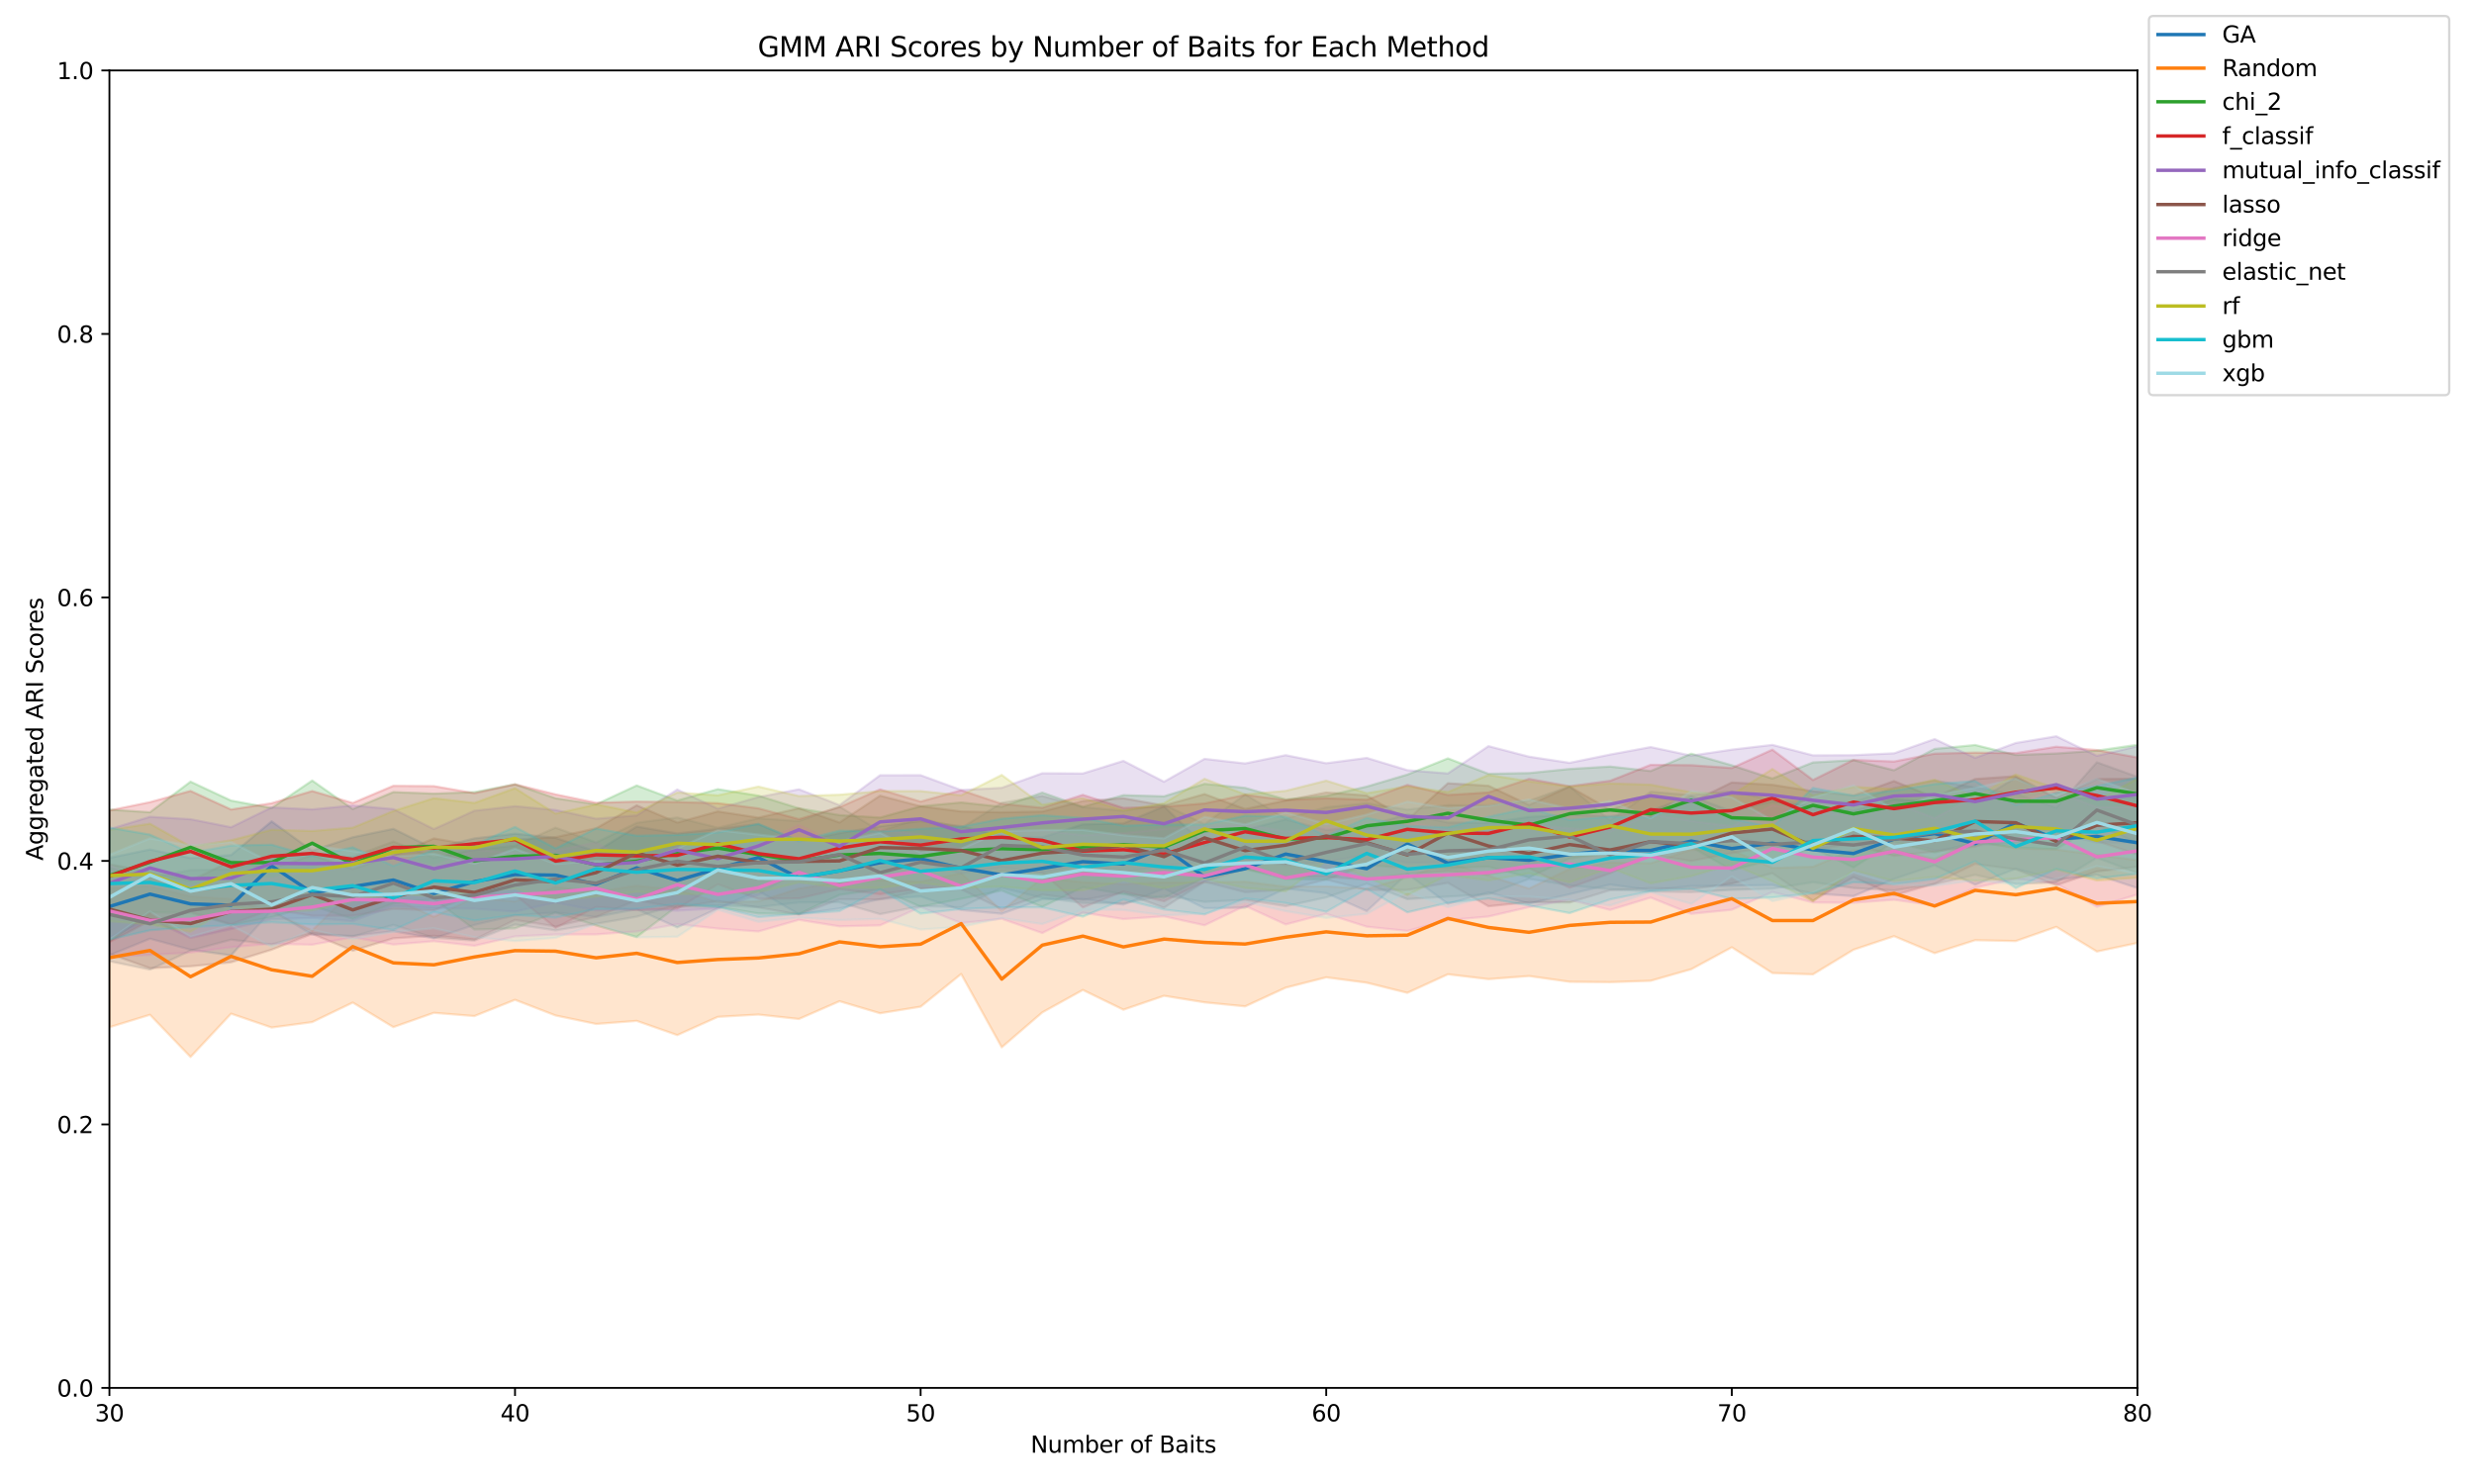 <?xml version="1.0" encoding="utf-8" standalone="no"?>
<!DOCTYPE svg PUBLIC "-//W3C//DTD SVG 1.1//EN"
  "http://www.w3.org/Graphics/SVG/1.1/DTD/svg11.dtd">
<svg xmlns:xlink="http://www.w3.org/1999/xlink" width="1080pt" height="648pt" viewBox="0 0 1080 648" xmlns="http://www.w3.org/2000/svg" version="1.1">
 <defs>
  <style type="text/css">*{stroke-linejoin: round; stroke-linecap: butt}</style>
 </defs>
 <g id="figure_1">
  <g id="patch_1">
   <path d="M 0 648 
L 1080 648 
L 1080 0 
L 0 0 
z
" style="fill: #ffffff"/>
  </g>
  <g id="axes_1">
   <g id="patch_2">
    <path d="M 47.765 606.04 
L 933.07 606.04 
L 933.07 30.748 
L 47.765 30.748 
z
" style="fill: #ffffff"/>
   </g>
   <g id="PolyCollection_1">
    <defs>
     <path id="mc342159309" d="M 47.765 -273.415 
L 47.765 -230.882 
L 65.471 -238.117 
L 83.177 -233.29 
L 100.883 -230.827 
L 118.589 -250.503 
L 136.296 -239.893 
L 154.002 -239.332 
L 171.708 -241.403 
L 189.414 -238.273 
L 207.12 -244.144 
L 224.826 -248.273 
L 242.532 -249.578 
L 260.238 -247.622 
L 277.944 -250.985 
L 295.65 -243.055 
L 313.356 -251.368 
L 331.063 -258.978 
L 348.769 -248.814 
L 366.475 -251.308 
L 384.181 -255.407 
L 401.887 -256.534 
L 419.593 -250.635 
L 437.299 -249.001 
L 455.005 -255.331 
L 472.711 -255.438 
L 490.418 -252.994 
L 508.124 -260 
L 525.83 -251.423 
L 543.536 -251.685 
L 561.242 -259.981 
L 578.948 -258.01 
L 596.654 -250.163 
L 614.36 -266.481 
L 632.066 -253.337 
L 649.772 -258.33 
L 667.479 -253.485 
L 685.185 -257.555 
L 702.891 -261.763 
L 720.597 -259.303 
L 738.303 -261.087 
L 756.009 -261.231 
L 773.715 -261.56 
L 791.421 -257.819 
L 809.127 -256.702 
L 826.833 -264.213 
L 844.539 -270.18 
L 862.246 -261.698 
L 879.952 -268.69 
L 897.658 -263.768 
L 915.364 -266.013 
L 933.07 -260.211 
L 933.07 -299.792 
L 933.07 -299.792 
L 915.364 -299.522 
L 897.658 -299.485 
L 879.952 -308.494 
L 862.246 -297.56 
L 844.539 -297.834 
L 826.833 -298.988 
L 809.127 -293.914 
L 791.421 -296.058 
L 773.715 -298.068 
L 756.009 -293.708 
L 738.303 -300.395 
L 720.597 -294.01 
L 702.891 -291.59 
L 685.185 -292.248 
L 667.479 -291.261 
L 649.772 -288.666 
L 632.066 -288.808 
L 614.36 -292.471 
L 596.654 -287.216 
L 578.948 -285.548 
L 561.242 -290.157 
L 543.536 -285.629 
L 525.83 -278.815 
L 508.124 -295.897 
L 490.418 -288.393 
L 472.711 -288.019 
L 455.005 -282.326 
L 437.299 -282.896 
L 419.593 -287.225 
L 401.887 -289.443 
L 384.181 -287.186 
L 366.475 -284.169 
L 348.769 -280.609 
L 331.063 -288.119 
L 313.356 -286.052 
L 295.65 -284.034 
L 277.944 -287.043 
L 260.238 -276.132 
L 242.532 -282.146 
L 224.826 -283.946 
L 207.12 -281.906 
L 189.414 -277.448 
L 171.708 -286.063 
L 154.002 -282.4 
L 136.296 -276.515 
L 118.589 -289.317 
L 100.883 -274.631 
L 83.177 -273.331 
L 65.471 -277.048 
L 47.765 -273.415 
z
" style="stroke: #1f77b4; stroke-opacity: 0.2"/>
    </defs>
    <g clip-path="url(#pfde46f2058)">
     <use xlink:href="#mc342159309" x="0" y="648" style="fill: #1f77b4; fill-opacity: 0.2; stroke: #1f77b4; stroke-opacity: 0.2"/>
    </g>
   </g>
   <g id="PolyCollection_2">
    <defs>
     <path id="m2b3c34c687" d="M 47.765 -260.174 
L 47.765 -199.457 
L 65.471 -204.892 
L 83.177 -186.464 
L 100.883 -205.371 
L 118.589 -199.321 
L 136.296 -201.695 
L 154.002 -210.221 
L 171.708 -199.5 
L 189.414 -205.746 
L 207.12 -204.334 
L 224.826 -211.421 
L 242.532 -204.581 
L 260.238 -200.889 
L 277.944 -202.228 
L 295.65 -196.017 
L 313.356 -203.976 
L 331.063 -204.983 
L 348.769 -203.053 
L 366.475 -210.803 
L 384.181 -205.55 
L 401.887 -208.42 
L 419.593 -222.688 
L 437.299 -190.682 
L 455.005 -205.92 
L 472.711 -215.719 
L 490.418 -207.096 
L 508.124 -213.171 
L 525.83 -210.312 
L 543.536 -208.553 
L 561.242 -216.716 
L 578.948 -221.232 
L 596.654 -218.882 
L 614.36 -214.465 
L 632.066 -222.57 
L 649.772 -220.446 
L 667.479 -221.796 
L 685.185 -219.298 
L 702.891 -219.127 
L 720.597 -219.734 
L 738.303 -224.787 
L 756.009 -234.354 
L 773.715 -223.114 
L 791.421 -222.541 
L 809.127 -233.291 
L 826.833 -239.217 
L 844.539 -231.802 
L 862.246 -237.464 
L 879.952 -237.075 
L 897.658 -243.279 
L 915.364 -232.502 
L 933.07 -236.248 
L 933.07 -272.399 
L 933.07 -272.399 
L 915.364 -274.659 
L 897.658 -277.053 
L 879.952 -277.537 
L 862.246 -281.009 
L 844.539 -272.982 
L 826.833 -276.574 
L 809.127 -276.832 
L 791.421 -269.525 
L 773.715 -268.99 
L 756.009 -276.833 
L 738.303 -276.907 
L 720.597 -271.028 
L 702.891 -271.392 
L 685.185 -268.533 
L 667.479 -260.004 
L 649.772 -265.605 
L 632.066 -271.378 
L 614.36 -264.856 
L 596.654 -259.894 
L 578.948 -260.978 
L 561.242 -260.777 
L 543.536 -262.991 
L 525.83 -262.67 
L 508.124 -262.707 
L 490.418 -261.964 
L 472.711 -262.77 
L 455.005 -264.67 
L 437.299 -250.248 
L 419.593 -266.721 
L 401.887 -263.033 
L 384.181 -263.621 
L 366.475 -262.637 
L 348.769 -260.019 
L 331.063 -254.39 
L 313.356 -254.079 
L 295.65 -259.397 
L 277.944 -261.253 
L 260.238 -258.616 
L 242.532 -260.731 
L 224.826 -254.365 
L 207.12 -255.939 
L 189.414 -247.67 
L 171.708 -255.605 
L 154.002 -259.095 
L 136.296 -241.709 
L 118.589 -249.744 
L 100.883 -255.44 
L 83.177 -256.547 
L 65.471 -261.033 
L 47.765 -260.174 
z
" style="stroke: #ff7f0e; stroke-opacity: 0.2"/>
    </defs>
    <g clip-path="url(#pfde46f2058)">
     <use xlink:href="#m2b3c34c687" x="0" y="648" style="fill: #ff7f0e; fill-opacity: 0.2; stroke: #ff7f0e; stroke-opacity: 0.2"/>
    </g>
   </g>
   <g id="PolyCollection_3">
    <defs>
     <path id="m83071bb834" d="M 47.765 -294.487 
L 47.765 -236.911 
L 65.471 -249.641 
L 83.177 -249.354 
L 100.883 -244.137 
L 118.589 -247.53 
L 136.296 -252.455 
L 154.002 -246.755 
L 171.708 -253.575 
L 189.414 -255.422 
L 207.12 -242.126 
L 224.826 -242.635 
L 242.532 -249.527 
L 260.238 -243.887 
L 277.944 -238.876 
L 295.65 -252.337 
L 313.356 -251.996 
L 331.063 -249.123 
L 348.769 -248.962 
L 366.475 -257.242 
L 384.181 -259.705 
L 401.887 -252.091 
L 419.593 -255.545 
L 437.299 -259.119 
L 455.005 -252.036 
L 472.711 -260.6 
L 490.418 -257.521 
L 508.124 -255.972 
L 525.83 -264.871 
L 543.536 -268.452 
L 561.242 -264.219 
L 578.948 -263.877 
L 596.654 -270.281 
L 614.36 -268.927 
L 632.066 -268.928 
L 649.772 -269.589 
L 667.479 -264.875 
L 685.185 -273.13 
L 702.891 -275.37 
L 720.597 -273.972 
L 738.303 -278.242 
L 756.009 -268.014 
L 773.715 -272.566 
L 791.421 -277.626 
L 809.127 -269.175 
L 826.833 -280.394 
L 844.539 -275.763 
L 862.246 -280.26 
L 879.952 -277.909 
L 897.658 -277.219 
L 915.364 -287.883 
L 933.07 -279.928 
L 933.07 -322.801 
L 933.07 -322.801 
L 915.364 -320.223 
L 897.658 -318.992 
L 879.952 -318.357 
L 862.246 -322.704 
L 844.539 -320.991 
L 826.833 -311.669 
L 809.127 -316.081 
L 791.421 -315.082 
L 773.715 -308.055 
L 756.009 -313.836 
L 738.303 -318.899 
L 720.597 -311.34 
L 702.891 -313.292 
L 685.185 -312.222 
L 667.479 -310.446 
L 649.772 -310.123 
L 632.066 -316.85 
L 614.36 -309.773 
L 596.654 -304.544 
L 578.948 -300.454 
L 561.242 -298.933 
L 543.536 -303.972 
L 525.83 -305.738 
L 508.124 -300.284 
L 490.418 -300.793 
L 472.711 -295.718 
L 455.005 -301.907 
L 437.299 -295.704 
L 419.593 -297.6 
L 401.887 -295.929 
L 384.181 -290.997 
L 366.475 -292.08 
L 348.769 -295.041 
L 331.063 -300.57 
L 313.356 -303.403 
L 295.65 -298.442 
L 277.944 -305.021 
L 260.238 -296.782 
L 242.532 -299.45 
L 224.826 -305.537 
L 207.12 -302.119 
L 189.414 -301.464 
L 171.708 -302.138 
L 154.002 -294.727 
L 136.296 -307.182 
L 118.589 -295.194 
L 100.883 -298.422 
L 83.177 -306.686 
L 65.471 -293.338 
L 47.765 -294.487 
z
" style="stroke: #2ca02c; stroke-opacity: 0.2"/>
    </defs>
    <g clip-path="url(#pfde46f2058)">
     <use xlink:href="#m83071bb834" x="0" y="648" style="fill: #2ca02c; fill-opacity: 0.2; stroke: #2ca02c; stroke-opacity: 0.2"/>
    </g>
   </g>
   <g id="PolyCollection_4">
    <defs>
     <path id="md89d9b2b9c" d="M 47.765 -294.115 
L 47.765 -236.596 
L 65.471 -245.977 
L 83.177 -249.893 
L 100.883 -244.435 
L 118.589 -250.938 
L 136.296 -248.154 
L 154.002 -248.151 
L 171.708 -251.122 
L 189.414 -250.499 
L 207.12 -257.527 
L 224.826 -257.261 
L 242.532 -242.854 
L 260.238 -252.007 
L 277.944 -250.58 
L 295.65 -251.246 
L 313.356 -261.887 
L 331.063 -255.511 
L 348.769 -255.692 
L 366.475 -259.767 
L 384.181 -257.541 
L 401.887 -259.988 
L 419.593 -260.435 
L 437.299 -267.777 
L 455.005 -266.862 
L 472.711 -251.746 
L 490.418 -258.738 
L 508.124 -254.443 
L 525.83 -263.096 
L 543.536 -268.663 
L 561.242 -265.189 
L 578.948 -265.1 
L 596.654 -263.896 
L 614.36 -266.489 
L 632.066 -267.659 
L 649.772 -266.212 
L 667.479 -268.948 
L 685.185 -260.326 
L 702.891 -266.675 
L 720.597 -274.897 
L 738.303 -272.064 
L 756.009 -275.482 
L 773.715 -278.447 
L 791.421 -277.111 
L 809.127 -279.358 
L 826.833 -274.294 
L 844.539 -276.185 
L 862.246 -278.286 
L 879.952 -285.002 
L 897.658 -285.871 
L 915.364 -280.75 
L 933.07 -274.964 
L 933.07 -317.237 
L 933.07 -317.237 
L 915.364 -320.482 
L 897.658 -321.943 
L 879.952 -319.142 
L 862.246 -319.362 
L 844.539 -318.916 
L 826.833 -315.479 
L 809.127 -316.184 
L 791.421 -307.402 
L 773.715 -320.657 
L 756.009 -312.643 
L 738.303 -313.882 
L 720.597 -314.035 
L 702.891 -307.047 
L 685.185 -304.682 
L 667.479 -307.879 
L 649.772 -301.954 
L 632.066 -300.857 
L 614.36 -305.246 
L 596.654 -298.774 
L 578.948 -299.437 
L 561.242 -298.639 
L 543.536 -300.94 
L 525.83 -297.141 
L 508.124 -295.767 
L 490.418 -295.207 
L 472.711 -300.925 
L 455.005 -295.259 
L 437.299 -297.006 
L 419.593 -302.919 
L 401.887 -297.973 
L 384.181 -303.299 
L 366.475 -295.552 
L 348.769 -290.321 
L 331.063 -295.026 
L 313.356 -297.286 
L 295.65 -297.778 
L 277.944 -297.97 
L 260.238 -297.469 
L 242.532 -301.114 
L 224.826 -305.53 
L 207.12 -301.644 
L 189.414 -304.727 
L 171.708 -304.865 
L 154.002 -297.366 
L 136.296 -302.58 
L 118.589 -297.267 
L 100.883 -294.526 
L 83.177 -302.625 
L 65.471 -297.73 
L 47.765 -294.115 
z
" style="stroke: #d62728; stroke-opacity: 0.2"/>
    </defs>
    <g clip-path="url(#pfde46f2058)">
     <use xlink:href="#md89d9b2b9c" x="0" y="648" style="fill: #d62728; fill-opacity: 0.2; stroke: #d62728; stroke-opacity: 0.2"/>
    </g>
   </g>
   <g id="PolyCollection_5">
    <defs>
     <path id="m067c54ea9e" d="M 47.765 -285.87 
L 47.765 -238.659 
L 65.471 -246.649 
L 83.177 -238.423 
L 100.883 -242.313 
L 118.589 -246.601 
L 136.296 -247.217 
L 154.002 -245.782 
L 171.708 -252.38 
L 189.414 -251.353 
L 207.12 -251.197 
L 224.826 -249.922 
L 242.532 -253.884 
L 260.238 -250.412 
L 277.944 -250.886 
L 295.65 -250.359 
L 313.356 -251.325 
L 331.063 -257.292 
L 348.769 -268.04 
L 366.475 -260.456 
L 384.181 -268.72 
L 401.887 -271.345 
L 419.593 -266.624 
L 437.299 -269.302 
L 455.005 -267.022 
L 472.711 -270.341 
L 490.418 -267.208 
L 508.124 -269.921 
L 525.83 -272.004 
L 543.536 -272.525 
L 561.242 -270.135 
L 578.948 -271.704 
L 596.654 -274.799 
L 614.36 -271.237 
L 632.066 -271.418 
L 649.772 -278.314 
L 667.479 -270.507 
L 685.185 -275.296 
L 702.891 -275.084 
L 720.597 -279.254 
L 738.303 -278.481 
L 756.009 -282.941 
L 773.715 -278.787 
L 791.421 -278.924 
L 809.127 -274.762 
L 826.833 -281.726 
L 844.539 -276.709 
L 862.246 -278.878 
L 879.952 -279.792 
L 897.658 -284.259 
L 915.364 -280.19 
L 933.07 -280.01 
L 933.07 -322.154 
L 933.07 -322.154 
L 915.364 -317.942 
L 897.658 -326.509 
L 879.952 -323.576 
L 862.246 -317.066 
L 844.539 -325.283 
L 826.833 -319.067 
L 809.127 -318.252 
L 791.421 -318.18 
L 773.715 -322.755 
L 756.009 -320.669 
L 738.303 -318.042 
L 720.597 -321.794 
L 702.891 -318.524 
L 685.185 -314.904 
L 667.479 -317.596 
L 649.772 -322.2 
L 632.066 -310.255 
L 614.36 -311.7 
L 596.654 -317.052 
L 578.948 -314.735 
L 561.242 -318.255 
L 543.536 -314.638 
L 525.83 -316.641 
L 508.124 -306.661 
L 490.418 -315.752 
L 472.711 -310.253 
L 455.005 -310.354 
L 437.299 -303.992 
L 419.593 -303.038 
L 401.887 -309.496 
L 384.181 -309.481 
L 366.475 -296.422 
L 348.769 -303.345 
L 331.063 -299.952 
L 313.356 -294.855 
L 295.65 -303.253 
L 277.944 -291.904 
L 260.238 -290.498 
L 242.532 -294.297 
L 224.826 -295.963 
L 207.12 -293.98 
L 189.414 -285.971 
L 171.708 -294.689 
L 154.002 -296.265 
L 136.296 -294.565 
L 118.589 -295.437 
L 100.883 -286.774 
L 83.177 -290.276 
L 65.471 -291.335 
L 47.765 -285.87 
z
" style="stroke: #9467bd; stroke-opacity: 0.2"/>
    </defs>
    <g clip-path="url(#pfde46f2058)">
     <use xlink:href="#m067c54ea9e" x="0" y="648" style="fill: #9467bd; fill-opacity: 0.2; stroke: #9467bd; stroke-opacity: 0.2"/>
    </g>
   </g>
   <g id="PolyCollection_6">
    <defs>
     <path id="m344e934e36" d="M 47.765 -270.564 
L 47.765 -231.538 
L 65.471 -225.247 
L 83.177 -226.058 
L 100.883 -227.825 
L 118.589 -233.321 
L 136.296 -240.21 
L 154.002 -232.873 
L 171.708 -238.295 
L 189.414 -239.404 
L 207.12 -237.78 
L 224.826 -246.317 
L 242.532 -243.471 
L 260.238 -247.647 
L 277.944 -254.947 
L 295.65 -251.695 
L 313.356 -254.585 
L 331.063 -251.768 
L 348.769 -248.66 
L 366.475 -255.319 
L 384.181 -255.236 
L 401.887 -259.052 
L 419.593 -259.626 
L 437.299 -251.091 
L 455.005 -257.358 
L 472.711 -254.994 
L 490.418 -258.197 
L 508.124 -251.617 
L 525.83 -262.967 
L 543.536 -258.407 
L 561.242 -259.498 
L 578.948 -263.917 
L 596.654 -259.409 
L 614.36 -259.409 
L 632.066 -262.504 
L 649.772 -252.269 
L 667.479 -254.061 
L 685.185 -253.934 
L 702.891 -259.256 
L 720.597 -260.215 
L 738.303 -259.767 
L 756.009 -262.201 
L 773.715 -266.684 
L 791.421 -254.721 
L 809.127 -264.964 
L 826.833 -257.078 
L 844.539 -262.121 
L 862.246 -270.754 
L 879.952 -268.38 
L 897.658 -261.457 
L 915.364 -267.461 
L 933.07 -269.539 
L 933.07 -307.951 
L 933.07 -307.951 
L 915.364 -307.818 
L 897.658 -299.656 
L 879.952 -309.094 
L 862.246 -307.842 
L 844.539 -299.702 
L 826.833 -306.939 
L 809.127 -300.616 
L 791.421 -302.523 
L 773.715 -305.315 
L 756.009 -306.329 
L 738.303 -297.718 
L 720.597 -300.752 
L 702.891 -294.462 
L 685.185 -304.506 
L 667.479 -296.507 
L 649.772 -304.897 
L 632.066 -305.993 
L 614.36 -289.977 
L 596.654 -300.651 
L 578.948 -301.968 
L 561.242 -298.429 
L 543.536 -294.74 
L 525.83 -301.259 
L 508.124 -296.271 
L 490.418 -299.435 
L 472.711 -298.234 
L 455.005 -293.609 
L 437.299 -293.298 
L 419.593 -293.662 
L 401.887 -295.958 
L 384.181 -300.568 
L 366.475 -288.837 
L 348.769 -295.059 
L 331.063 -290.971 
L 313.356 -293.673 
L 295.65 -288.802 
L 277.944 -296.341 
L 260.238 -286.303 
L 242.532 -282.448 
L 224.826 -281.292 
L 207.12 -278.822 
L 189.414 -281.902 
L 171.708 -274.345 
L 154.002 -268.478 
L 136.296 -274.587 
L 118.589 -268.777 
L 100.883 -272.104 
L 83.177 -263.396 
L 65.471 -267.362 
L 47.765 -270.564 
z
" style="stroke: #8c564b; stroke-opacity: 0.2"/>
    </defs>
    <g clip-path="url(#pfde46f2058)">
     <use xlink:href="#m344e934e36" x="0" y="648" style="fill: #8c564b; fill-opacity: 0.2; stroke: #8c564b; stroke-opacity: 0.2"/>
    </g>
   </g>
   <g id="PolyCollection_7">
    <defs>
     <path id="m566222d362" d="M 47.765 -270.282 
L 47.765 -230.124 
L 65.471 -231.074 
L 83.177 -232.06 
L 100.883 -234.425 
L 118.589 -235.894 
L 136.296 -235.503 
L 154.002 -238.754 
L 171.708 -235.561 
L 189.414 -237.028 
L 207.12 -235.022 
L 224.826 -239.15 
L 242.532 -239.977 
L 260.238 -240.002 
L 277.944 -241.28 
L 295.65 -244.461 
L 313.356 -242.542 
L 331.063 -241.282 
L 348.769 -246.357 
L 366.475 -243.506 
L 384.181 -243.945 
L 401.887 -251.968 
L 419.593 -244.933 
L 437.299 -246.822 
L 455.005 -240.594 
L 472.711 -249.497 
L 490.418 -246.676 
L 508.124 -247.871 
L 525.83 -243.972 
L 543.536 -252.449 
L 561.242 -244.34 
L 578.948 -248.996 
L 596.654 -243.346 
L 614.36 -241.526 
L 632.066 -246.201 
L 649.772 -247.789 
L 667.479 -251.898 
L 685.185 -255.138 
L 702.891 -250.67 
L 720.597 -256.06 
L 738.303 -248.961 
L 756.009 -250.758 
L 773.715 -258.519 
L 791.421 -253.912 
L 809.127 -253.799 
L 826.833 -255.106 
L 844.539 -252.605 
L 862.246 -260.374 
L 879.952 -264.302 
L 897.658 -262.228 
L 915.364 -252.041 
L 933.07 -257.407 
L 933.07 -295.516 
L 933.07 -295.516 
L 915.364 -295.611 
L 897.658 -302.279 
L 879.952 -298.448 
L 862.246 -300.216 
L 844.539 -290.761 
L 826.833 -297.509 
L 809.127 -291.596 
L 791.421 -293.558 
L 773.715 -296.453 
L 756.009 -287.131 
L 738.303 -289.525 
L 720.597 -292.469 
L 702.891 -285.025 
L 685.185 -286.33 
L 667.479 -287.798 
L 649.772 -286.215 
L 632.066 -285.779 
L 614.36 -289.182 
L 596.654 -284.954 
L 578.948 -286.525 
L 561.242 -284.888 
L 543.536 -288.095 
L 525.83 -287.123 
L 508.124 -286.072 
L 490.418 -284.161 
L 472.711 -283.309 
L 455.005 -285.303 
L 437.299 -285.221 
L 419.593 -277.105 
L 401.887 -283.562 
L 384.181 -285.914 
L 366.475 -279.17 
L 348.769 -287.784 
L 331.063 -279.441 
L 313.356 -272.362 
L 295.65 -278.862 
L 277.944 -269.447 
L 260.238 -280.253 
L 242.532 -276.619 
L 224.826 -275.512 
L 207.12 -277.045 
L 189.414 -269.798 
L 171.708 -274.292 
L 154.002 -271.664 
L 136.296 -268.344 
L 118.589 -264.363 
L 100.883 -265.324 
L 83.177 -261.041 
L 65.471 -261.094 
L 47.765 -270.282 
z
" style="stroke: #e377c2; stroke-opacity: 0.2"/>
    </defs>
    <g clip-path="url(#pfde46f2058)">
     <use xlink:href="#m566222d362" x="0" y="648" style="fill: #e377c2; fill-opacity: 0.2; stroke: #e377c2; stroke-opacity: 0.2"/>
    </g>
   </g>
   <g id="PolyCollection_8">
    <defs>
     <path id="md3a614f7f6" d="M 47.765 -269.149 
L 47.765 -228.283 
L 65.471 -224.603 
L 83.177 -232.905 
L 100.883 -237.696 
L 118.589 -235.616 
L 136.296 -240.554 
L 154.002 -239.082 
L 171.708 -244.151 
L 189.414 -238.489 
L 207.12 -237.299 
L 224.826 -244.329 
L 242.532 -241.756 
L 260.238 -244.618 
L 277.944 -247.726 
L 295.65 -252.844 
L 313.356 -252.681 
L 331.063 -251.946 
L 348.769 -253.944 
L 366.475 -253.995 
L 384.181 -248.832 
L 401.887 -252.359 
L 419.593 -251.831 
L 437.299 -260.303 
L 455.005 -255.925 
L 472.711 -253.727 
L 490.418 -253.499 
L 508.124 -256.915 
L 525.83 -254.187 
L 543.536 -255.105 
L 561.242 -252.315 
L 578.948 -256.117 
L 596.654 -262.156 
L 614.36 -255.398 
L 632.066 -256.489 
L 649.772 -257.503 
L 667.479 -264.215 
L 685.185 -261.389 
L 702.891 -259.714 
L 720.597 -258.736 
L 738.303 -258.41 
L 756.009 -259.449 
L 773.715 -259.972 
L 791.421 -262.774 
L 809.127 -260.242 
L 826.833 -259.189 
L 844.539 -261.888 
L 862.246 -265.998 
L 879.952 -262.01 
L 897.658 -262.714 
L 915.364 -273.42 
L 933.07 -266.753 
L 933.07 -308.785 
L 933.07 -308.785 
L 915.364 -315.126 
L 897.658 -295.278 
L 879.952 -301.345 
L 862.246 -304.115 
L 844.539 -307.174 
L 826.833 -303.971 
L 809.127 -297.753 
L 791.421 -297.974 
L 773.715 -298.571 
L 756.009 -302.447 
L 738.303 -300.807 
L 720.597 -302.249 
L 702.891 -289.714 
L 685.185 -304.604 
L 667.479 -298.328 
L 649.772 -296.334 
L 632.066 -296.424 
L 614.36 -294.481 
L 596.654 -297.209 
L 578.948 -295.498 
L 561.242 -290.549 
L 543.536 -301.09 
L 525.83 -288.148 
L 508.124 -296.693 
L 490.418 -293.994 
L 472.711 -295.56 
L 455.005 -300.437 
L 437.299 -297.439 
L 419.593 -286.402 
L 401.887 -290.716 
L 384.181 -285.073 
L 366.475 -295.792 
L 348.769 -289.452 
L 331.063 -290.663 
L 313.356 -286.568 
L 295.65 -291.033 
L 277.944 -288.691 
L 260.238 -280.119 
L 242.532 -286.584 
L 224.826 -278.758 
L 207.12 -276.879 
L 189.414 -273.444 
L 171.708 -280.553 
L 154.002 -273.85 
L 136.296 -274.266 
L 118.589 -272.819 
L 100.883 -268.362 
L 83.177 -268.049 
L 65.471 -264.704 
L 47.765 -269.149 
z
" style="stroke: #7f7f7f; stroke-opacity: 0.2"/>
    </defs>
    <g clip-path="url(#pfde46f2058)">
     <use xlink:href="#md3a614f7f6" x="0" y="648" style="fill: #7f7f7f; fill-opacity: 0.2; stroke: #7f7f7f; stroke-opacity: 0.2"/>
    </g>
   </g>
   <g id="PolyCollection_9">
    <defs>
     <path id="m20a29f3818" d="M 47.765 -285.582 
L 47.765 -245.724 
L 65.471 -244.361 
L 83.177 -241.145 
L 100.883 -252.027 
L 118.589 -249.971 
L 136.296 -250.462 
L 154.002 -254.53 
L 171.708 -257.806 
L 189.414 -256.631 
L 207.12 -258.294 
L 224.826 -260.04 
L 242.532 -254.88 
L 260.238 -256.488 
L 277.944 -258.608 
L 295.65 -257.623 
L 313.356 -257.664 
L 331.063 -258.356 
L 348.769 -262.682 
L 366.475 -260.468 
L 384.181 -260.255 
L 401.887 -262.521 
L 419.593 -260.325 
L 437.299 -260.879 
L 455.005 -259.187 
L 472.711 -259.174 
L 490.418 -263.507 
L 508.124 -260.1 
L 525.83 -264.233 
L 543.536 -260.257 
L 561.242 -258.747 
L 578.948 -272.129 
L 596.654 -265.029 
L 614.36 -257.176 
L 632.066 -265.894 
L 649.772 -263.562 
L 667.479 -266.641 
L 685.185 -262.686 
L 702.891 -269.019 
L 720.597 -262.277 
L 738.303 -265.418 
L 756.009 -270.607 
L 773.715 -263.184 
L 791.421 -254.436 
L 809.127 -267.989 
L 826.833 -263.286 
L 844.539 -265.1 
L 862.246 -263.428 
L 879.952 -264.335 
L 897.658 -268.327 
L 915.364 -263.521 
L 933.07 -264.742 
L 933.07 -307.924 
L 933.07 -307.924 
L 915.364 -298.651 
L 897.658 -303.76 
L 879.952 -309.837 
L 862.246 -299.883 
L 844.539 -307.541 
L 826.833 -303.444 
L 809.127 -304.403 
L 791.421 -300.68 
L 773.715 -312.201 
L 756.009 -300.904 
L 738.303 -302.05 
L 720.597 -305.339 
L 702.891 -305.909 
L 685.185 -304.507 
L 667.479 -306.845 
L 649.772 -309.627 
L 632.066 -302.137 
L 614.36 -304.618 
L 596.654 -301.644 
L 578.948 -307.12 
L 561.242 -302.672 
L 543.536 -301.114 
L 525.83 -307.914 
L 508.124 -297.267 
L 490.418 -294.134 
L 472.711 -299.49 
L 455.005 -296.56 
L 437.299 -309.624 
L 419.593 -300.727 
L 401.887 -302.572 
L 384.181 -302.552 
L 366.475 -300.978 
L 348.769 -300.407 
L 331.063 -304.529 
L 313.356 -300.713 
L 295.65 -301.957 
L 277.944 -293.2 
L 260.238 -296.778 
L 242.532 -292.708 
L 224.826 -303.8 
L 207.12 -297.383 
L 189.414 -299.439 
L 171.708 -293.861 
L 154.002 -286.582 
L 136.296 -285.127 
L 118.589 -285.671 
L 100.883 -281.081 
L 83.177 -278.329 
L 65.471 -288.319 
L 47.765 -285.582 
z
" style="stroke: #bcbd22; stroke-opacity: 0.2"/>
    </defs>
    <g clip-path="url(#pfde46f2058)">
     <use xlink:href="#m20a29f3818" x="0" y="648" style="fill: #bcbd22; fill-opacity: 0.2; stroke: #bcbd22; stroke-opacity: 0.2"/>
    </g>
   </g>
   <g id="PolyCollection_10">
    <defs>
     <path id="m4b8c269051" d="M 47.765 -286.637 
L 47.765 -237.722 
L 65.471 -241.789 
L 83.177 -243.18 
L 100.883 -243.996 
L 118.589 -245.301 
L 136.296 -244.335 
L 154.002 -244.551 
L 171.708 -241.926 
L 189.414 -249.819 
L 207.12 -246.077 
L 224.826 -248.452 
L 242.532 -247.302 
L 260.238 -251.092 
L 277.944 -251.167 
L 295.65 -253.286 
L 313.356 -251.962 
L 331.063 -247.562 
L 348.769 -248.923 
L 366.475 -250.141 
L 384.181 -259.639 
L 401.887 -249.052 
L 419.593 -251.093 
L 437.299 -251.78 
L 455.005 -251.78 
L 472.711 -247.753 
L 490.418 -255.219 
L 508.124 -250.85 
L 525.83 -248.732 
L 543.536 -255.705 
L 561.242 -253.717 
L 578.948 -249.889 
L 596.654 -259.866 
L 614.36 -249.63 
L 632.066 -253.809 
L 649.772 -255.679 
L 667.479 -252.619 
L 685.185 -249.297 
L 702.891 -255.265 
L 720.597 -258.86 
L 738.303 -259.849 
L 756.009 -255.47 
L 773.715 -256.123 
L 791.421 -257.974 
L 809.127 -262.779 
L 826.833 -261.938 
L 844.539 -264.148 
L 862.246 -271.949 
L 879.952 -260.199 
L 897.658 -268.586 
L 915.364 -264.454 
L 933.07 -266.425 
L 933.07 -308.48 
L 933.07 -308.48 
L 915.364 -304.792 
L 897.658 -301.827 
L 879.952 -296.469 
L 862.246 -306.964 
L 844.539 -305.635 
L 826.833 -302.787 
L 809.127 -300.598 
L 791.421 -303.947 
L 773.715 -286.801 
L 756.009 -290.466 
L 738.303 -299.438 
L 720.597 -291.049 
L 702.891 -291.353 
L 685.185 -289.923 
L 667.479 -295.146 
L 649.772 -291.342 
L 632.066 -286.694 
L 614.36 -287.324 
L 596.654 -290.855 
L 578.948 -282.986 
L 561.242 -291.384 
L 543.536 -291.815 
L 525.83 -287.915 
L 508.124 -287.968 
L 490.418 -287.433 
L 472.711 -290.841 
L 455.005 -292.006 
L 437.299 -290.492 
L 419.593 -287 
L 401.887 -286.075 
L 384.181 -284.894 
L 366.475 -285.28 
L 348.769 -280.894 
L 331.063 -288.268 
L 313.356 -284.446 
L 295.65 -283.413 
L 277.944 -283.061 
L 260.238 -286.23 
L 242.532 -277.549 
L 224.826 -286.904 
L 207.12 -279.124 
L 189.414 -276.935 
L 171.708 -269.845 
L 154.002 -278.014 
L 136.296 -274.1 
L 118.589 -279.126 
L 100.883 -278.794 
L 83.177 -275.584 
L 65.471 -283.548 
L 47.765 -286.637 
z
" style="stroke: #17becf; stroke-opacity: 0.2"/>
    </defs>
    <g clip-path="url(#pfde46f2058)">
     <use xlink:href="#m4b8c269051" x="0" y="648" style="fill: #17becf; fill-opacity: 0.2; stroke: #17becf; stroke-opacity: 0.2"/>
    </g>
   </g>
   <g id="PolyCollection_11">
    <defs>
     <path id="m0c4a0041d5" d="M 47.765 -274.726 
L 47.765 -237.633 
L 65.471 -249.964 
L 83.177 -238.944 
L 100.883 -243.947 
L 118.589 -234.562 
L 136.296 -242 
L 154.002 -237.88 
L 171.708 -241.027 
L 189.414 -242.678 
L 207.12 -238.775 
L 224.826 -237.094 
L 242.532 -238.486 
L 260.238 -244.526 
L 277.944 -238.689 
L 295.65 -238.971 
L 313.356 -250.767 
L 331.063 -245.48 
L 348.769 -247.353 
L 366.475 -246.266 
L 384.181 -246.785 
L 401.887 -242.13 
L 419.593 -243.253 
L 437.299 -247.121 
L 455.005 -244.504 
L 472.711 -250.88 
L 490.418 -250.675 
L 508.124 -248.326 
L 525.83 -249.091 
L 543.536 -254.222 
L 561.242 -250.149 
L 578.948 -247.195 
L 596.654 -248.986 
L 614.36 -258.646 
L 632.066 -251.914 
L 649.772 -256.687 
L 667.479 -256.438 
L 685.185 -255.12 
L 702.891 -252.655 
L 720.597 -258.453 
L 738.303 -253.335 
L 756.009 -265.343 
L 773.715 -254.517 
L 791.421 -258.241 
L 809.127 -266.99 
L 826.833 -261.695 
L 844.539 -261.223 
L 862.246 -263.7 
L 879.952 -261.774 
L 897.658 -264.168 
L 915.364 -269.785 
L 933.07 -266.451 
L 933.07 -301.453 
L 933.07 -301.453 
L 915.364 -307.927 
L 897.658 -300.622 
L 879.952 -307.972 
L 862.246 -303.984 
L 844.539 -300.715 
L 826.833 -294.515 
L 809.127 -305.023 
L 791.421 -299.856 
L 773.715 -289.804 
L 756.009 -299.83 
L 738.303 -302.636 
L 720.597 -290.663 
L 702.891 -298.278 
L 685.185 -294.918 
L 667.479 -298.877 
L 649.772 -296.084 
L 632.066 -295.182 
L 614.36 -297.947 
L 596.654 -292.287 
L 578.948 -288.203 
L 561.242 -293.171 
L 543.536 -287.982 
L 525.83 -291.295 
L 508.124 -281.924 
L 490.418 -283.265 
L 472.711 -285.612 
L 455.005 -285.506 
L 437.299 -285.104 
L 419.593 -277.393 
L 401.887 -275.749 
L 384.181 -284.312 
L 366.475 -280.595 
L 348.769 -281.543 
L 331.063 -283.571 
L 313.356 -285.482 
L 295.65 -277.542 
L 277.944 -270.712 
L 260.238 -272.129 
L 242.532 -270.751 
L 224.826 -277.376 
L 207.12 -270.867 
L 189.414 -275.186 
L 171.708 -273.971 
L 154.002 -276.374 
L 136.296 -278.875 
L 118.589 -271.202 
L 100.883 -280.357 
L 83.177 -278.78 
L 65.471 -281.931 
L 47.765 -274.726 
z
" style="stroke: #9edae5; stroke-opacity: 0.2"/>
    </defs>
    <g clip-path="url(#pfde46f2058)">
     <use xlink:href="#m0c4a0041d5" x="0" y="648" style="fill: #9edae5; fill-opacity: 0.2; stroke: #9edae5; stroke-opacity: 0.2"/>
    </g>
   </g>
   <g id="matplotlib.axis_1">
    <g id="xtick_1">
     <g id="line2d_1">
      <defs>
       <path id="mdeefc7cd43" d="M 0 0 
L 0 3.5 
" style="stroke: #000000; stroke-width: 0.8"/>
      </defs>
      <g>
       <use xlink:href="#mdeefc7cd43" x="47.765" y="606.04" style="stroke: #000000; stroke-width: 0.8"/>
      </g>
     </g>
     <g id="text_1">
      <!-- 30 -->
      <g transform="translate(41.403 620.638) scale(0.1 -0.1)">
       <defs>
        <path id="DejaVuSans-33" d="M 2597 2516 
Q 3050 2419 3304 2112 
Q 3559 1806 3559 1356 
Q 3559 666 3084 287 
Q 2609 -91 1734 -91 
Q 1441 -91 1130 -33 
Q 819 25 488 141 
L 488 750 
Q 750 597 1062 519 
Q 1375 441 1716 441 
Q 2309 441 2620 675 
Q 2931 909 2931 1356 
Q 2931 1769 2642 2001 
Q 2353 2234 1838 2234 
L 1294 2234 
L 1294 2753 
L 1863 2753 
Q 2328 2753 2575 2939 
Q 2822 3125 2822 3475 
Q 2822 3834 2567 4026 
Q 2313 4219 1838 4219 
Q 1578 4219 1281 4162 
Q 984 4106 628 3988 
L 628 4550 
Q 988 4650 1302 4700 
Q 1616 4750 1894 4750 
Q 2613 4750 3031 4423 
Q 3450 4097 3450 3541 
Q 3450 3153 3228 2886 
Q 3006 2619 2597 2516 
z
" transform="scale(0.016)"/>
        <path id="DejaVuSans-30" d="M 2034 4250 
Q 1547 4250 1301 3770 
Q 1056 3291 1056 2328 
Q 1056 1369 1301 889 
Q 1547 409 2034 409 
Q 2525 409 2770 889 
Q 3016 1369 3016 2328 
Q 3016 3291 2770 3770 
Q 2525 4250 2034 4250 
z
M 2034 4750 
Q 2819 4750 3233 4129 
Q 3647 3509 3647 2328 
Q 3647 1150 3233 529 
Q 2819 -91 2034 -91 
Q 1250 -91 836 529 
Q 422 1150 422 2328 
Q 422 3509 836 4129 
Q 1250 4750 2034 4750 
z
" transform="scale(0.016)"/>
       </defs>
       <use xlink:href="#DejaVuSans-33"/>
       <use xlink:href="#DejaVuSans-30" x="63.623"/>
      </g>
     </g>
    </g>
    <g id="xtick_2">
     <g id="line2d_2">
      <g>
       <use xlink:href="#mdeefc7cd43" x="224.826" y="606.04" style="stroke: #000000; stroke-width: 0.8"/>
      </g>
     </g>
     <g id="text_2">
      <!-- 40 -->
      <g transform="translate(218.464 620.638) scale(0.1 -0.1)">
       <defs>
        <path id="DejaVuSans-34" d="M 2419 4116 
L 825 1625 
L 2419 1625 
L 2419 4116 
z
M 2253 4666 
L 3047 4666 
L 3047 1625 
L 3713 1625 
L 3713 1100 
L 3047 1100 
L 3047 0 
L 2419 0 
L 2419 1100 
L 313 1100 
L 313 1709 
L 2253 4666 
z
" transform="scale(0.016)"/>
       </defs>
       <use xlink:href="#DejaVuSans-34"/>
       <use xlink:href="#DejaVuSans-30" x="63.623"/>
      </g>
     </g>
    </g>
    <g id="xtick_3">
     <g id="line2d_3">
      <g>
       <use xlink:href="#mdeefc7cd43" x="401.887" y="606.04" style="stroke: #000000; stroke-width: 0.8"/>
      </g>
     </g>
     <g id="text_3">
      <!-- 50 -->
      <g transform="translate(395.524 620.638) scale(0.1 -0.1)">
       <defs>
        <path id="DejaVuSans-35" d="M 691 4666 
L 3169 4666 
L 3169 4134 
L 1269 4134 
L 1269 2991 
Q 1406 3038 1543 3061 
Q 1681 3084 1819 3084 
Q 2600 3084 3056 2656 
Q 3513 2228 3513 1497 
Q 3513 744 3044 326 
Q 2575 -91 1722 -91 
Q 1428 -91 1123 -41 
Q 819 9 494 109 
L 494 744 
Q 775 591 1075 516 
Q 1375 441 1709 441 
Q 2250 441 2565 725 
Q 2881 1009 2881 1497 
Q 2881 1984 2565 2268 
Q 2250 2553 1709 2553 
Q 1456 2553 1204 2497 
Q 953 2441 691 2322 
L 691 4666 
z
" transform="scale(0.016)"/>
       </defs>
       <use xlink:href="#DejaVuSans-35"/>
       <use xlink:href="#DejaVuSans-30" x="63.623"/>
      </g>
     </g>
    </g>
    <g id="xtick_4">
     <g id="line2d_4">
      <g>
       <use xlink:href="#mdeefc7cd43" x="578.948" y="606.04" style="stroke: #000000; stroke-width: 0.8"/>
      </g>
     </g>
     <g id="text_4">
      <!-- 60 -->
      <g transform="translate(572.586 620.638) scale(0.1 -0.1)">
       <defs>
        <path id="DejaVuSans-36" d="M 2113 2584 
Q 1688 2584 1439 2293 
Q 1191 2003 1191 1497 
Q 1191 994 1439 701 
Q 1688 409 2113 409 
Q 2538 409 2786 701 
Q 3034 994 3034 1497 
Q 3034 2003 2786 2293 
Q 2538 2584 2113 2584 
z
M 3366 4563 
L 3366 3988 
Q 3128 4100 2886 4159 
Q 2644 4219 2406 4219 
Q 1781 4219 1451 3797 
Q 1122 3375 1075 2522 
Q 1259 2794 1537 2939 
Q 1816 3084 2150 3084 
Q 2853 3084 3261 2657 
Q 3669 2231 3669 1497 
Q 3669 778 3244 343 
Q 2819 -91 2113 -91 
Q 1303 -91 875 529 
Q 447 1150 447 2328 
Q 447 3434 972 4092 
Q 1497 4750 2381 4750 
Q 2619 4750 2861 4703 
Q 3103 4656 3366 4563 
z
" transform="scale(0.016)"/>
       </defs>
       <use xlink:href="#DejaVuSans-36"/>
       <use xlink:href="#DejaVuSans-30" x="63.623"/>
      </g>
     </g>
    </g>
    <g id="xtick_5">
     <g id="line2d_5">
      <g>
       <use xlink:href="#mdeefc7cd43" x="756.009" y="606.04" style="stroke: #000000; stroke-width: 0.8"/>
      </g>
     </g>
     <g id="text_5">
      <!-- 70 -->
      <g transform="translate(749.646 620.638) scale(0.1 -0.1)">
       <defs>
        <path id="DejaVuSans-37" d="M 525 4666 
L 3525 4666 
L 3525 4397 
L 1831 0 
L 1172 0 
L 2766 4134 
L 525 4134 
L 525 4666 
z
" transform="scale(0.016)"/>
       </defs>
       <use xlink:href="#DejaVuSans-37"/>
       <use xlink:href="#DejaVuSans-30" x="63.623"/>
      </g>
     </g>
    </g>
    <g id="xtick_6">
     <g id="line2d_6">
      <g>
       <use xlink:href="#mdeefc7cd43" x="933.07" y="606.04" style="stroke: #000000; stroke-width: 0.8"/>
      </g>
     </g>
     <g id="text_6">
      <!-- 80 -->
      <g transform="translate(926.707 620.638) scale(0.1 -0.1)">
       <defs>
        <path id="DejaVuSans-38" d="M 2034 2216 
Q 1584 2216 1326 1975 
Q 1069 1734 1069 1313 
Q 1069 891 1326 650 
Q 1584 409 2034 409 
Q 2484 409 2743 651 
Q 3003 894 3003 1313 
Q 3003 1734 2745 1975 
Q 2488 2216 2034 2216 
z
M 1403 2484 
Q 997 2584 770 2862 
Q 544 3141 544 3541 
Q 544 4100 942 4425 
Q 1341 4750 2034 4750 
Q 2731 4750 3128 4425 
Q 3525 4100 3525 3541 
Q 3525 3141 3298 2862 
Q 3072 2584 2669 2484 
Q 3125 2378 3379 2068 
Q 3634 1759 3634 1313 
Q 3634 634 3220 271 
Q 2806 -91 2034 -91 
Q 1263 -91 848 271 
Q 434 634 434 1313 
Q 434 1759 690 2068 
Q 947 2378 1403 2484 
z
M 1172 3481 
Q 1172 3119 1398 2916 
Q 1625 2713 2034 2713 
Q 2441 2713 2670 2916 
Q 2900 3119 2900 3481 
Q 2900 3844 2670 4047 
Q 2441 4250 2034 4250 
Q 1625 4250 1398 4047 
Q 1172 3844 1172 3481 
z
" transform="scale(0.016)"/>
       </defs>
       <use xlink:href="#DejaVuSans-38"/>
       <use xlink:href="#DejaVuSans-30" x="63.623"/>
      </g>
     </g>
    </g>
    <g id="text_7">
     <!-- Number of Baits -->
     <g transform="translate(449.885 634.317) scale(0.1 -0.1)">
      <defs>
       <path id="DejaVuSans-4e" d="M 628 4666 
L 1478 4666 
L 3547 763 
L 3547 4666 
L 4159 4666 
L 4159 0 
L 3309 0 
L 1241 3903 
L 1241 0 
L 628 0 
L 628 4666 
z
" transform="scale(0.016)"/>
       <path id="DejaVuSans-75" d="M 544 1381 
L 544 3500 
L 1119 3500 
L 1119 1403 
Q 1119 906 1312 657 
Q 1506 409 1894 409 
Q 2359 409 2629 706 
Q 2900 1003 2900 1516 
L 2900 3500 
L 3475 3500 
L 3475 0 
L 2900 0 
L 2900 538 
Q 2691 219 2414 64 
Q 2138 -91 1772 -91 
Q 1169 -91 856 284 
Q 544 659 544 1381 
z
M 1991 3584 
L 1991 3584 
z
" transform="scale(0.016)"/>
       <path id="DejaVuSans-6d" d="M 3328 2828 
Q 3544 3216 3844 3400 
Q 4144 3584 4550 3584 
Q 5097 3584 5394 3201 
Q 5691 2819 5691 2113 
L 5691 0 
L 5113 0 
L 5113 2094 
Q 5113 2597 4934 2840 
Q 4756 3084 4391 3084 
Q 3944 3084 3684 2787 
Q 3425 2491 3425 1978 
L 3425 0 
L 2847 0 
L 2847 2094 
Q 2847 2600 2669 2842 
Q 2491 3084 2119 3084 
Q 1678 3084 1418 2786 
Q 1159 2488 1159 1978 
L 1159 0 
L 581 0 
L 581 3500 
L 1159 3500 
L 1159 2956 
Q 1356 3278 1631 3431 
Q 1906 3584 2284 3584 
Q 2666 3584 2933 3390 
Q 3200 3197 3328 2828 
z
" transform="scale(0.016)"/>
       <path id="DejaVuSans-62" d="M 3116 1747 
Q 3116 2381 2855 2742 
Q 2594 3103 2138 3103 
Q 1681 3103 1420 2742 
Q 1159 2381 1159 1747 
Q 1159 1113 1420 752 
Q 1681 391 2138 391 
Q 2594 391 2855 752 
Q 3116 1113 3116 1747 
z
M 1159 2969 
Q 1341 3281 1617 3432 
Q 1894 3584 2278 3584 
Q 2916 3584 3314 3078 
Q 3713 2572 3713 1747 
Q 3713 922 3314 415 
Q 2916 -91 2278 -91 
Q 1894 -91 1617 61 
Q 1341 213 1159 525 
L 1159 0 
L 581 0 
L 581 4863 
L 1159 4863 
L 1159 2969 
z
" transform="scale(0.016)"/>
       <path id="DejaVuSans-65" d="M 3597 1894 
L 3597 1613 
L 953 1613 
Q 991 1019 1311 708 
Q 1631 397 2203 397 
Q 2534 397 2845 478 
Q 3156 559 3463 722 
L 3463 178 
Q 3153 47 2828 -22 
Q 2503 -91 2169 -91 
Q 1331 -91 842 396 
Q 353 884 353 1716 
Q 353 2575 817 3079 
Q 1281 3584 2069 3584 
Q 2775 3584 3186 3129 
Q 3597 2675 3597 1894 
z
M 3022 2063 
Q 3016 2534 2758 2815 
Q 2500 3097 2075 3097 
Q 1594 3097 1305 2825 
Q 1016 2553 972 2059 
L 3022 2063 
z
" transform="scale(0.016)"/>
       <path id="DejaVuSans-72" d="M 2631 2963 
Q 2534 3019 2420 3045 
Q 2306 3072 2169 3072 
Q 1681 3072 1420 2755 
Q 1159 2438 1159 1844 
L 1159 0 
L 581 0 
L 581 3500 
L 1159 3500 
L 1159 2956 
Q 1341 3275 1631 3429 
Q 1922 3584 2338 3584 
Q 2397 3584 2469 3576 
Q 2541 3569 2628 3553 
L 2631 2963 
z
" transform="scale(0.016)"/>
       <path id="DejaVuSans-20" transform="scale(0.016)"/>
       <path id="DejaVuSans-6f" d="M 1959 3097 
Q 1497 3097 1228 2736 
Q 959 2375 959 1747 
Q 959 1119 1226 758 
Q 1494 397 1959 397 
Q 2419 397 2687 759 
Q 2956 1122 2956 1747 
Q 2956 2369 2687 2733 
Q 2419 3097 1959 3097 
z
M 1959 3584 
Q 2709 3584 3137 3096 
Q 3566 2609 3566 1747 
Q 3566 888 3137 398 
Q 2709 -91 1959 -91 
Q 1206 -91 779 398 
Q 353 888 353 1747 
Q 353 2609 779 3096 
Q 1206 3584 1959 3584 
z
" transform="scale(0.016)"/>
       <path id="DejaVuSans-66" d="M 2375 4863 
L 2375 4384 
L 1825 4384 
Q 1516 4384 1395 4259 
Q 1275 4134 1275 3809 
L 1275 3500 
L 2222 3500 
L 2222 3053 
L 1275 3053 
L 1275 0 
L 697 0 
L 697 3053 
L 147 3053 
L 147 3500 
L 697 3500 
L 697 3744 
Q 697 4328 969 4595 
Q 1241 4863 1831 4863 
L 2375 4863 
z
" transform="scale(0.016)"/>
       <path id="DejaVuSans-42" d="M 1259 2228 
L 1259 519 
L 2272 519 
Q 2781 519 3026 730 
Q 3272 941 3272 1375 
Q 3272 1813 3026 2020 
Q 2781 2228 2272 2228 
L 1259 2228 
z
M 1259 4147 
L 1259 2741 
L 2194 2741 
Q 2656 2741 2882 2914 
Q 3109 3088 3109 3444 
Q 3109 3797 2882 3972 
Q 2656 4147 2194 4147 
L 1259 4147 
z
M 628 4666 
L 2241 4666 
Q 2963 4666 3353 4366 
Q 3744 4066 3744 3513 
Q 3744 3084 3544 2831 
Q 3344 2578 2956 2516 
Q 3422 2416 3680 2098 
Q 3938 1781 3938 1306 
Q 3938 681 3513 340 
Q 3088 0 2303 0 
L 628 0 
L 628 4666 
z
" transform="scale(0.016)"/>
       <path id="DejaVuSans-61" d="M 2194 1759 
Q 1497 1759 1228 1600 
Q 959 1441 959 1056 
Q 959 750 1161 570 
Q 1363 391 1709 391 
Q 2188 391 2477 730 
Q 2766 1069 2766 1631 
L 2766 1759 
L 2194 1759 
z
M 3341 1997 
L 3341 0 
L 2766 0 
L 2766 531 
Q 2569 213 2275 61 
Q 1981 -91 1556 -91 
Q 1019 -91 701 211 
Q 384 513 384 1019 
Q 384 1609 779 1909 
Q 1175 2209 1959 2209 
L 2766 2209 
L 2766 2266 
Q 2766 2663 2505 2880 
Q 2244 3097 1772 3097 
Q 1472 3097 1187 3025 
Q 903 2953 641 2809 
L 641 3341 
Q 956 3463 1253 3523 
Q 1550 3584 1831 3584 
Q 2591 3584 2966 3190 
Q 3341 2797 3341 1997 
z
" transform="scale(0.016)"/>
       <path id="DejaVuSans-69" d="M 603 3500 
L 1178 3500 
L 1178 0 
L 603 0 
L 603 3500 
z
M 603 4863 
L 1178 4863 
L 1178 4134 
L 603 4134 
L 603 4863 
z
" transform="scale(0.016)"/>
       <path id="DejaVuSans-74" d="M 1172 4494 
L 1172 3500 
L 2356 3500 
L 2356 3053 
L 1172 3053 
L 1172 1153 
Q 1172 725 1289 603 
Q 1406 481 1766 481 
L 2356 481 
L 2356 0 
L 1766 0 
Q 1100 0 847 248 
Q 594 497 594 1153 
L 594 3053 
L 172 3053 
L 172 3500 
L 594 3500 
L 594 4494 
L 1172 4494 
z
" transform="scale(0.016)"/>
       <path id="DejaVuSans-73" d="M 2834 3397 
L 2834 2853 
Q 2591 2978 2328 3040 
Q 2066 3103 1784 3103 
Q 1356 3103 1142 2972 
Q 928 2841 928 2578 
Q 928 2378 1081 2264 
Q 1234 2150 1697 2047 
L 1894 2003 
Q 2506 1872 2764 1633 
Q 3022 1394 3022 966 
Q 3022 478 2636 193 
Q 2250 -91 1575 -91 
Q 1294 -91 989 -36 
Q 684 19 347 128 
L 347 722 
Q 666 556 975 473 
Q 1284 391 1588 391 
Q 1994 391 2212 530 
Q 2431 669 2431 922 
Q 2431 1156 2273 1281 
Q 2116 1406 1581 1522 
L 1381 1569 
Q 847 1681 609 1914 
Q 372 2147 372 2553 
Q 372 3047 722 3315 
Q 1072 3584 1716 3584 
Q 2034 3584 2315 3537 
Q 2597 3491 2834 3397 
z
" transform="scale(0.016)"/>
      </defs>
      <use xlink:href="#DejaVuSans-4e"/>
      <use xlink:href="#DejaVuSans-75" x="74.805"/>
      <use xlink:href="#DejaVuSans-6d" x="138.184"/>
      <use xlink:href="#DejaVuSans-62" x="235.596"/>
      <use xlink:href="#DejaVuSans-65" x="299.072"/>
      <use xlink:href="#DejaVuSans-72" x="360.596"/>
      <use xlink:href="#DejaVuSans-20" x="401.709"/>
      <use xlink:href="#DejaVuSans-6f" x="433.496"/>
      <use xlink:href="#DejaVuSans-66" x="494.678"/>
      <use xlink:href="#DejaVuSans-20" x="529.883"/>
      <use xlink:href="#DejaVuSans-42" x="561.67"/>
      <use xlink:href="#DejaVuSans-61" x="630.273"/>
      <use xlink:href="#DejaVuSans-69" x="691.553"/>
      <use xlink:href="#DejaVuSans-74" x="719.336"/>
      <use xlink:href="#DejaVuSans-73" x="758.545"/>
     </g>
    </g>
   </g>
   <g id="matplotlib.axis_2">
    <g id="ytick_1">
     <g id="line2d_7">
      <defs>
       <path id="maaa7128815" d="M 0 0 
L -3.5 0 
" style="stroke: #000000; stroke-width: 0.8"/>
      </defs>
      <g>
       <use xlink:href="#maaa7128815" x="47.765" y="606.04" style="stroke: #000000; stroke-width: 0.8"/>
      </g>
     </g>
     <g id="text_8">
      <!-- 0.0 -->
      <g transform="translate(24.862 609.839) scale(0.1 -0.1)">
       <defs>
        <path id="DejaVuSans-2e" d="M 684 794 
L 1344 794 
L 1344 0 
L 684 0 
L 684 794 
z
" transform="scale(0.016)"/>
       </defs>
       <use xlink:href="#DejaVuSans-30"/>
       <use xlink:href="#DejaVuSans-2e" x="63.623"/>
       <use xlink:href="#DejaVuSans-30" x="95.41"/>
      </g>
     </g>
    </g>
    <g id="ytick_2">
     <g id="line2d_8">
      <g>
       <use xlink:href="#maaa7128815" x="47.765" y="490.982" style="stroke: #000000; stroke-width: 0.8"/>
      </g>
     </g>
     <g id="text_9">
      <!-- 0.2 -->
      <g transform="translate(24.862 494.781) scale(0.1 -0.1)">
       <defs>
        <path id="DejaVuSans-32" d="M 1228 531 
L 3431 531 
L 3431 0 
L 469 0 
L 469 531 
Q 828 903 1448 1529 
Q 2069 2156 2228 2338 
Q 2531 2678 2651 2914 
Q 2772 3150 2772 3378 
Q 2772 3750 2511 3984 
Q 2250 4219 1831 4219 
Q 1534 4219 1204 4116 
Q 875 4013 500 3803 
L 500 4441 
Q 881 4594 1212 4672 
Q 1544 4750 1819 4750 
Q 2544 4750 2975 4387 
Q 3406 4025 3406 3419 
Q 3406 3131 3298 2873 
Q 3191 2616 2906 2266 
Q 2828 2175 2409 1742 
Q 1991 1309 1228 531 
z
" transform="scale(0.016)"/>
       </defs>
       <use xlink:href="#DejaVuSans-30"/>
       <use xlink:href="#DejaVuSans-2e" x="63.623"/>
       <use xlink:href="#DejaVuSans-32" x="95.41"/>
      </g>
     </g>
    </g>
    <g id="ytick_3">
     <g id="line2d_9">
      <g>
       <use xlink:href="#maaa7128815" x="47.765" y="375.923" style="stroke: #000000; stroke-width: 0.8"/>
      </g>
     </g>
     <g id="text_10">
      <!-- 0.4 -->
      <g transform="translate(24.862 379.722) scale(0.1 -0.1)">
       <use xlink:href="#DejaVuSans-30"/>
       <use xlink:href="#DejaVuSans-2e" x="63.623"/>
       <use xlink:href="#DejaVuSans-34" x="95.41"/>
      </g>
     </g>
    </g>
    <g id="ytick_4">
     <g id="line2d_10">
      <g>
       <use xlink:href="#maaa7128815" x="47.765" y="260.865" style="stroke: #000000; stroke-width: 0.8"/>
      </g>
     </g>
     <g id="text_11">
      <!-- 0.6 -->
      <g transform="translate(24.862 264.664) scale(0.1 -0.1)">
       <use xlink:href="#DejaVuSans-30"/>
       <use xlink:href="#DejaVuSans-2e" x="63.623"/>
       <use xlink:href="#DejaVuSans-36" x="95.41"/>
      </g>
     </g>
    </g>
    <g id="ytick_5">
     <g id="line2d_11">
      <g>
       <use xlink:href="#maaa7128815" x="47.765" y="145.806" style="stroke: #000000; stroke-width: 0.8"/>
      </g>
     </g>
     <g id="text_12">
      <!-- 0.8 -->
      <g transform="translate(24.862 149.606) scale(0.1 -0.1)">
       <use xlink:href="#DejaVuSans-30"/>
       <use xlink:href="#DejaVuSans-2e" x="63.623"/>
       <use xlink:href="#DejaVuSans-38" x="95.41"/>
      </g>
     </g>
    </g>
    <g id="ytick_6">
     <g id="line2d_12">
      <g>
       <use xlink:href="#maaa7128815" x="47.765" y="30.748" style="stroke: #000000; stroke-width: 0.8"/>
      </g>
     </g>
     <g id="text_13">
      <!-- 1.0 -->
      <g transform="translate(24.862 34.547) scale(0.1 -0.1)">
       <defs>
        <path id="DejaVuSans-31" d="M 794 531 
L 1825 531 
L 1825 4091 
L 703 3866 
L 703 4441 
L 1819 4666 
L 2450 4666 
L 2450 531 
L 3481 531 
L 3481 0 
L 794 0 
L 794 531 
z
" transform="scale(0.016)"/>
       </defs>
       <use xlink:href="#DejaVuSans-31"/>
       <use xlink:href="#DejaVuSans-2e" x="63.623"/>
       <use xlink:href="#DejaVuSans-30" x="95.41"/>
      </g>
     </g>
    </g>
    <g id="text_14">
     <!-- Aggregated ARI Scores -->
     <g transform="translate(18.782 375.786) rotate(-90) scale(0.1 -0.1)">
      <defs>
       <path id="DejaVuSans-41" d="M 2188 4044 
L 1331 1722 
L 3047 1722 
L 2188 4044 
z
M 1831 4666 
L 2547 4666 
L 4325 0 
L 3669 0 
L 3244 1197 
L 1141 1197 
L 716 0 
L 50 0 
L 1831 4666 
z
" transform="scale(0.016)"/>
       <path id="DejaVuSans-67" d="M 2906 1791 
Q 2906 2416 2648 2759 
Q 2391 3103 1925 3103 
Q 1463 3103 1205 2759 
Q 947 2416 947 1791 
Q 947 1169 1205 825 
Q 1463 481 1925 481 
Q 2391 481 2648 825 
Q 2906 1169 2906 1791 
z
M 3481 434 
Q 3481 -459 3084 -895 
Q 2688 -1331 1869 -1331 
Q 1566 -1331 1297 -1286 
Q 1028 -1241 775 -1147 
L 775 -588 
Q 1028 -725 1275 -790 
Q 1522 -856 1778 -856 
Q 2344 -856 2625 -561 
Q 2906 -266 2906 331 
L 2906 616 
Q 2728 306 2450 153 
Q 2172 0 1784 0 
Q 1141 0 747 490 
Q 353 981 353 1791 
Q 353 2603 747 3093 
Q 1141 3584 1784 3584 
Q 2172 3584 2450 3431 
Q 2728 3278 2906 2969 
L 2906 3500 
L 3481 3500 
L 3481 434 
z
" transform="scale(0.016)"/>
       <path id="DejaVuSans-64" d="M 2906 2969 
L 2906 4863 
L 3481 4863 
L 3481 0 
L 2906 0 
L 2906 525 
Q 2725 213 2448 61 
Q 2172 -91 1784 -91 
Q 1150 -91 751 415 
Q 353 922 353 1747 
Q 353 2572 751 3078 
Q 1150 3584 1784 3584 
Q 2172 3584 2448 3432 
Q 2725 3281 2906 2969 
z
M 947 1747 
Q 947 1113 1208 752 
Q 1469 391 1925 391 
Q 2381 391 2643 752 
Q 2906 1113 2906 1747 
Q 2906 2381 2643 2742 
Q 2381 3103 1925 3103 
Q 1469 3103 1208 2742 
Q 947 2381 947 1747 
z
" transform="scale(0.016)"/>
       <path id="DejaVuSans-52" d="M 2841 2188 
Q 3044 2119 3236 1894 
Q 3428 1669 3622 1275 
L 4263 0 
L 3584 0 
L 2988 1197 
Q 2756 1666 2539 1819 
Q 2322 1972 1947 1972 
L 1259 1972 
L 1259 0 
L 628 0 
L 628 4666 
L 2053 4666 
Q 2853 4666 3247 4331 
Q 3641 3997 3641 3322 
Q 3641 2881 3436 2590 
Q 3231 2300 2841 2188 
z
M 1259 4147 
L 1259 2491 
L 2053 2491 
Q 2509 2491 2742 2702 
Q 2975 2913 2975 3322 
Q 2975 3731 2742 3939 
Q 2509 4147 2053 4147 
L 1259 4147 
z
" transform="scale(0.016)"/>
       <path id="DejaVuSans-49" d="M 628 4666 
L 1259 4666 
L 1259 0 
L 628 0 
L 628 4666 
z
" transform="scale(0.016)"/>
       <path id="DejaVuSans-53" d="M 3425 4513 
L 3425 3897 
Q 3066 4069 2747 4153 
Q 2428 4238 2131 4238 
Q 1616 4238 1336 4038 
Q 1056 3838 1056 3469 
Q 1056 3159 1242 3001 
Q 1428 2844 1947 2747 
L 2328 2669 
Q 3034 2534 3370 2195 
Q 3706 1856 3706 1288 
Q 3706 609 3251 259 
Q 2797 -91 1919 -91 
Q 1588 -91 1214 -16 
Q 841 59 441 206 
L 441 856 
Q 825 641 1194 531 
Q 1563 422 1919 422 
Q 2459 422 2753 634 
Q 3047 847 3047 1241 
Q 3047 1584 2836 1778 
Q 2625 1972 2144 2069 
L 1759 2144 
Q 1053 2284 737 2584 
Q 422 2884 422 3419 
Q 422 4038 858 4394 
Q 1294 4750 2059 4750 
Q 2388 4750 2728 4690 
Q 3069 4631 3425 4513 
z
" transform="scale(0.016)"/>
       <path id="DejaVuSans-63" d="M 3122 3366 
L 3122 2828 
Q 2878 2963 2633 3030 
Q 2388 3097 2138 3097 
Q 1578 3097 1268 2742 
Q 959 2388 959 1747 
Q 959 1106 1268 751 
Q 1578 397 2138 397 
Q 2388 397 2633 464 
Q 2878 531 3122 666 
L 3122 134 
Q 2881 22 2623 -34 
Q 2366 -91 2075 -91 
Q 1284 -91 818 406 
Q 353 903 353 1747 
Q 353 2603 823 3093 
Q 1294 3584 2113 3584 
Q 2378 3584 2631 3529 
Q 2884 3475 3122 3366 
z
" transform="scale(0.016)"/>
      </defs>
      <use xlink:href="#DejaVuSans-41"/>
      <use xlink:href="#DejaVuSans-67" x="68.408"/>
      <use xlink:href="#DejaVuSans-67" x="131.885"/>
      <use xlink:href="#DejaVuSans-72" x="195.361"/>
      <use xlink:href="#DejaVuSans-65" x="234.225"/>
      <use xlink:href="#DejaVuSans-67" x="295.748"/>
      <use xlink:href="#DejaVuSans-61" x="359.225"/>
      <use xlink:href="#DejaVuSans-74" x="420.504"/>
      <use xlink:href="#DejaVuSans-65" x="459.713"/>
      <use xlink:href="#DejaVuSans-64" x="521.236"/>
      <use xlink:href="#DejaVuSans-20" x="584.713"/>
      <use xlink:href="#DejaVuSans-41" x="616.5"/>
      <use xlink:href="#DejaVuSans-52" x="684.908"/>
      <use xlink:href="#DejaVuSans-49" x="754.391"/>
      <use xlink:href="#DejaVuSans-20" x="783.883"/>
      <use xlink:href="#DejaVuSans-53" x="815.67"/>
      <use xlink:href="#DejaVuSans-63" x="879.146"/>
      <use xlink:href="#DejaVuSans-6f" x="934.127"/>
      <use xlink:href="#DejaVuSans-72" x="995.309"/>
      <use xlink:href="#DejaVuSans-65" x="1034.172"/>
      <use xlink:href="#DejaVuSans-73" x="1095.695"/>
     </g>
    </g>
   </g>
   <g id="line2d_13">
    <path d="M 47.765 395.851 
L 65.471 390.418 
L 83.177 394.69 
L 100.883 395.271 
L 118.589 378.09 
L 136.296 389.796 
L 154.002 387.134 
L 171.708 384.267 
L 189.414 390.139 
L 207.12 384.975 
L 224.826 381.89 
L 242.532 382.138 
L 260.238 386.123 
L 277.944 378.986 
L 295.65 384.455 
L 313.356 379.29 
L 331.063 374.452 
L 348.769 383.289 
L 366.475 380.261 
L 384.181 376.704 
L 401.887 375.011 
L 419.593 379.07 
L 437.299 382.052 
L 455.005 379.171 
L 472.711 376.271 
L 490.418 377.307 
L 508.124 370.052 
L 525.83 382.881 
L 543.536 379.343 
L 561.242 372.931 
L 578.948 376.221 
L 596.654 379.311 
L 614.36 368.524 
L 632.066 376.927 
L 649.772 374.502 
L 667.479 375.627 
L 685.185 373.099 
L 702.891 371.323 
L 720.597 371.344 
L 738.303 367.259 
L 756.009 370.53 
L 773.715 368.186 
L 791.421 371.062 
L 809.127 372.692 
L 826.833 366.4 
L 844.539 363.993 
L 862.246 368.371 
L 879.952 359.408 
L 897.658 366.373 
L 915.364 365.232 
L 933.07 367.998 
" clip-path="url(#pfde46f2058)" style="fill: none; stroke: #1f77b4; stroke-width: 1.5; stroke-linecap: square"/>
   </g>
   <g id="line2d_14">
    <path d="M 47.765 418.184 
L 65.471 415.037 
L 83.177 426.495 
L 100.883 417.595 
L 118.589 423.467 
L 136.296 426.298 
L 154.002 413.342 
L 171.708 420.447 
L 189.414 421.292 
L 207.12 417.863 
L 224.826 415.107 
L 242.532 415.344 
L 260.238 418.247 
L 277.944 416.259 
L 295.65 420.293 
L 313.356 418.972 
L 331.063 418.313 
L 348.769 416.464 
L 366.475 411.28 
L 384.181 413.414 
L 401.887 412.274 
L 419.593 403.295 
L 437.299 427.535 
L 455.005 412.705 
L 472.711 408.756 
L 490.418 413.47 
L 508.124 410.061 
L 525.83 411.509 
L 543.536 412.228 
L 561.242 409.253 
L 578.948 406.895 
L 596.654 408.612 
L 614.36 408.34 
L 632.066 401.026 
L 649.772 404.974 
L 667.479 407.1 
L 685.185 404.085 
L 702.891 402.741 
L 720.597 402.619 
L 738.303 397.153 
L 756.009 392.406 
L 773.715 401.948 
L 791.421 401.967 
L 809.127 392.939 
L 826.833 390.105 
L 844.539 395.608 
L 862.246 388.764 
L 879.952 390.694 
L 897.658 387.834 
L 915.364 394.42 
L 933.07 393.677 
" clip-path="url(#pfde46f2058)" style="fill: none; stroke: #ff7f0e; stroke-width: 1.5; stroke-linecap: square"/>
   </g>
   <g id="line2d_15">
    <path d="M 47.765 382.301 
L 65.471 376.51 
L 83.177 369.98 
L 100.883 376.72 
L 118.589 376.638 
L 136.296 368.181 
L 154.002 377.259 
L 171.708 370.143 
L 189.414 369.557 
L 207.12 375.877 
L 224.826 373.914 
L 242.532 373.512 
L 260.238 377.665 
L 277.944 376.051 
L 295.65 372.61 
L 313.356 370.301 
L 331.063 373.154 
L 348.769 375.999 
L 366.475 373.339 
L 384.181 372.649 
L 401.887 373.99 
L 419.593 371.427 
L 437.299 370.589 
L 455.005 371.028 
L 472.711 369.841 
L 490.418 368.843 
L 508.124 369.872 
L 525.83 362.696 
L 543.536 361.788 
L 561.242 366.424 
L 578.948 365.835 
L 596.654 360.587 
L 614.36 358.65 
L 632.066 355.111 
L 649.772 358.144 
L 667.479 360.339 
L 685.185 355.324 
L 702.891 353.669 
L 720.597 355.344 
L 738.303 349.429 
L 756.009 357.075 
L 773.715 357.69 
L 791.421 351.646 
L 809.127 355.372 
L 826.833 351.969 
L 844.539 349.623 
L 862.246 346.518 
L 879.952 349.867 
L 897.658 349.894 
L 915.364 343.947 
L 933.07 346.635 
" clip-path="url(#pfde46f2058)" style="fill: none; stroke: #2ca02c; stroke-width: 1.5; stroke-linecap: square"/>
   </g>
   <g id="line2d_16">
    <path d="M 47.765 382.644 
L 65.471 376.146 
L 83.177 371.741 
L 100.883 378.519 
L 118.589 373.897 
L 136.296 372.633 
L 154.002 375.241 
L 171.708 370.007 
L 189.414 370.387 
L 207.12 368.415 
L 224.826 366.604 
L 242.532 376.016 
L 260.238 373.262 
L 277.944 373.725 
L 295.65 373.488 
L 313.356 368.414 
L 331.063 372.731 
L 348.769 374.993 
L 366.475 370.341 
L 384.181 367.58 
L 401.887 369.019 
L 419.593 366.323 
L 437.299 365.608 
L 455.005 366.94 
L 472.711 371.664 
L 490.418 371.028 
L 508.124 372.895 
L 525.83 367.882 
L 543.536 363.199 
L 561.242 366.086 
L 578.948 365.732 
L 596.654 366.665 
L 614.36 362.132 
L 632.066 363.742 
L 649.772 363.917 
L 667.479 359.586 
L 685.185 365.496 
L 702.891 361.139 
L 720.597 353.534 
L 738.303 355.027 
L 756.009 353.937 
L 773.715 348.448 
L 791.421 355.744 
L 809.127 350.229 
L 826.833 353.114 
L 844.539 350.45 
L 862.246 349.176 
L 879.952 345.928 
L 897.658 344.093 
L 915.364 347.384 
L 933.07 351.899 
" clip-path="url(#pfde46f2058)" style="fill: none; stroke: #d62728; stroke-width: 1.5; stroke-linecap: square"/>
   </g>
   <g id="line2d_17">
    <path d="M 47.765 385.735 
L 65.471 379.008 
L 83.177 383.65 
L 100.883 383.456 
L 118.589 376.981 
L 136.296 377.109 
L 154.002 376.977 
L 171.708 374.465 
L 189.414 379.338 
L 207.12 375.412 
L 224.826 375.058 
L 242.532 373.91 
L 260.238 377.545 
L 277.944 376.605 
L 295.65 371.194 
L 313.356 374.91 
L 331.063 369.378 
L 348.769 362.308 
L 366.475 369.561 
L 384.181 358.899 
L 401.887 357.58 
L 419.593 363.169 
L 437.299 361.353 
L 455.005 359.312 
L 472.711 357.703 
L 490.418 356.52 
L 508.124 359.709 
L 525.83 353.678 
L 543.536 354.419 
L 561.242 353.805 
L 578.948 354.78 
L 596.654 352.075 
L 614.36 356.531 
L 632.066 357.164 
L 649.772 347.743 
L 667.479 353.948 
L 685.185 352.9 
L 702.891 351.196 
L 720.597 347.476 
L 738.303 349.738 
L 756.009 346.195 
L 773.715 347.229 
L 791.421 349.448 
L 809.127 351.493 
L 826.833 347.604 
L 844.539 347.004 
L 862.246 350.028 
L 879.952 346.316 
L 897.658 342.616 
L 915.364 348.934 
L 933.07 346.918 
" clip-path="url(#pfde46f2058)" style="fill: none; stroke: #9467bd; stroke-width: 1.5; stroke-linecap: square"/>
   </g>
   <g id="line2d_18">
    <path d="M 47.765 396.949 
L 65.471 401.696 
L 83.177 403.273 
L 100.883 398.035 
L 118.589 396.951 
L 136.296 390.602 
L 154.002 397.325 
L 171.708 391.68 
L 189.414 387.347 
L 207.12 389.699 
L 224.826 384.196 
L 242.532 385.041 
L 260.238 381.025 
L 277.944 372.356 
L 295.65 377.752 
L 313.356 373.871 
L 331.063 376.63 
L 348.769 376.141 
L 366.475 375.922 
L 384.181 370.098 
L 401.887 370.495 
L 419.593 371.356 
L 437.299 375.806 
L 455.005 372.516 
L 472.711 371.386 
L 490.418 369.184 
L 508.124 374.056 
L 525.83 365.887 
L 543.536 371.426 
L 561.242 369.036 
L 578.948 365.058 
L 596.654 367.97 
L 614.36 373.307 
L 632.066 363.752 
L 649.772 369.417 
L 667.479 372.716 
L 685.185 368.78 
L 702.891 371.141 
L 720.597 367.516 
L 738.303 369.257 
L 756.009 363.735 
L 773.715 362.001 
L 791.421 369.378 
L 809.127 365.21 
L 826.833 365.992 
L 844.539 367.088 
L 862.246 358.702 
L 879.952 359.263 
L 897.658 367.443 
L 915.364 360.36 
L 933.07 359.255 
" clip-path="url(#pfde46f2058)" style="fill: none; stroke: #8c564b; stroke-width: 1.5; stroke-linecap: square"/>
   </g>
   <g id="line2d_19">
    <path d="M 47.765 397.797 
L 65.471 401.916 
L 83.177 401.45 
L 100.883 398.125 
L 118.589 397.871 
L 136.296 396.076 
L 154.002 392.791 
L 171.708 393.074 
L 189.414 394.587 
L 207.12 391.966 
L 224.826 390.669 
L 242.532 389.702 
L 260.238 387.872 
L 277.944 392.637 
L 295.65 386.339 
L 313.356 390.548 
L 331.063 387.639 
L 348.769 380.93 
L 366.475 386.662 
L 384.181 383.071 
L 401.887 380.235 
L 419.593 386.981 
L 437.299 381.979 
L 455.005 385.052 
L 472.711 381.597 
L 490.418 382.582 
L 508.124 381.029 
L 525.83 382.452 
L 543.536 377.728 
L 561.242 383.386 
L 578.948 380.24 
L 596.654 383.85 
L 614.36 382.646 
L 632.066 382.01 
L 649.772 380.998 
L 667.479 378.152 
L 685.185 377.266 
L 702.891 380.153 
L 720.597 373.736 
L 738.303 378.757 
L 756.009 379.055 
L 773.715 370.514 
L 791.421 374.265 
L 809.127 375.303 
L 826.833 371.692 
L 844.539 376.317 
L 862.246 367.705 
L 879.952 366.625 
L 897.658 365.746 
L 915.364 374.174 
L 933.07 371.539 
" clip-path="url(#pfde46f2058)" style="fill: none; stroke: #e377c2; stroke-width: 1.5; stroke-linecap: square"/>
   </g>
   <g id="line2d_20">
    <path d="M 47.765 399.284 
L 65.471 403.347 
L 83.177 397.523 
L 100.883 394.971 
L 118.589 393.782 
L 136.296 390.59 
L 154.002 391.534 
L 171.708 385.648 
L 189.414 392.034 
L 207.12 390.911 
L 224.826 386.457 
L 242.532 383.83 
L 260.238 385.631 
L 277.944 379.792 
L 295.65 376.062 
L 313.356 378.376 
L 331.063 376.696 
L 348.769 376.302 
L 366.475 373.107 
L 384.181 381.048 
L 401.887 376.463 
L 419.593 378.883 
L 437.299 369.129 
L 455.005 369.819 
L 472.711 373.357 
L 490.418 374.253 
L 508.124 371.196 
L 525.83 376.832 
L 543.536 369.903 
L 561.242 376.568 
L 578.948 372.193 
L 596.654 368.318 
L 614.36 373.061 
L 632.066 371.543 
L 649.772 371.081 
L 667.479 366.729 
L 685.185 365.003 
L 702.891 373.286 
L 720.597 367.507 
L 738.303 368.391 
L 756.009 367.052 
L 773.715 368.729 
L 791.421 367.626 
L 809.127 369.003 
L 826.833 366.42 
L 844.539 363.469 
L 862.246 362.944 
L 879.952 366.323 
L 897.658 369.004 
L 915.364 353.727 
L 933.07 360.231 
" clip-path="url(#pfde46f2058)" style="fill: none; stroke: #7f7f7f; stroke-width: 1.5; stroke-linecap: square"/>
   </g>
   <g id="line2d_21">
    <path d="M 47.765 382.347 
L 65.471 381.66 
L 83.177 388.263 
L 100.883 381.446 
L 118.589 380.179 
L 136.296 380.206 
L 154.002 377.444 
L 171.708 372.167 
L 189.414 369.965 
L 207.12 370.161 
L 224.826 366.08 
L 242.532 374.206 
L 260.238 371.367 
L 277.944 372.096 
L 295.65 368.21 
L 313.356 368.811 
L 331.063 366.557 
L 348.769 366.455 
L 366.475 367.277 
L 384.181 366.596 
L 401.887 365.453 
L 419.593 367.474 
L 437.299 362.749 
L 455.005 370.127 
L 472.711 368.668 
L 490.418 369.18 
L 508.124 369.316 
L 525.83 361.927 
L 543.536 367.315 
L 561.242 367.29 
L 578.948 358.375 
L 596.654 364.664 
L 614.36 367.103 
L 632.066 363.985 
L 649.772 361.406 
L 667.479 361.257 
L 685.185 364.403 
L 702.891 360.536 
L 720.597 364.192 
L 738.303 364.266 
L 756.009 362.244 
L 773.715 360.308 
L 791.421 370.442 
L 809.127 361.804 
L 826.833 364.635 
L 844.539 361.679 
L 862.246 366.345 
L 879.952 360.914 
L 897.658 361.957 
L 915.364 366.914 
L 933.07 361.667 
" clip-path="url(#pfde46f2058)" style="fill: none; stroke: #bcbd22; stroke-width: 1.5; stroke-linecap: square"/>
   </g>
   <g id="line2d_22">
    <path d="M 47.765 385.821 
L 65.471 385.332 
L 83.177 388.618 
L 100.883 386.605 
L 118.589 385.787 
L 136.296 388.783 
L 154.002 386.717 
L 171.708 392.115 
L 189.414 384.623 
L 207.12 385.4 
L 224.826 380.322 
L 242.532 385.574 
L 260.238 379.339 
L 277.944 380.886 
L 295.65 379.651 
L 313.356 379.796 
L 331.063 380.085 
L 348.769 383.091 
L 366.475 380.29 
L 384.181 375.734 
L 401.887 380.437 
L 419.593 378.954 
L 437.299 376.864 
L 455.005 376.107 
L 472.711 378.703 
L 490.418 376.674 
L 508.124 378.591 
L 525.83 379.676 
L 543.536 374.24 
L 561.242 375.45 
L 578.948 381.562 
L 596.654 372.639 
L 614.36 379.523 
L 632.066 377.749 
L 649.772 374.489 
L 667.479 374.118 
L 685.185 378.39 
L 702.891 374.691 
L 720.597 373.045 
L 738.303 368.357 
L 756.009 375.032 
L 773.715 376.538 
L 791.421 367.04 
L 809.127 366.312 
L 826.833 365.638 
L 844.539 363.108 
L 862.246 358.543 
L 879.952 369.666 
L 897.658 362.794 
L 915.364 363.377 
L 933.07 360.547 
" clip-path="url(#pfde46f2058)" style="fill: none; stroke: #17becf; stroke-width: 1.5; stroke-linecap: square"/>
   </g>
   <g id="line2d_23">
    <path d="M 47.765 391.82 
L 65.471 382.052 
L 83.177 389.138 
L 100.883 385.848 
L 118.589 395.118 
L 136.296 387.563 
L 154.002 390.873 
L 171.708 390.501 
L 189.414 389.068 
L 207.12 393.179 
L 224.826 390.765 
L 242.532 393.381 
L 260.238 389.672 
L 277.944 393.299 
L 295.65 389.744 
L 313.356 379.875 
L 331.063 383.475 
L 348.769 383.552 
L 366.475 384.57 
L 384.181 382.451 
L 401.887 389.061 
L 419.593 387.677 
L 437.299 381.888 
L 455.005 382.995 
L 472.711 379.754 
L 490.418 381.03 
L 508.124 382.875 
L 525.83 377.807 
L 543.536 376.898 
L 561.242 376.34 
L 578.948 380.301 
L 596.654 377.364 
L 614.36 369.704 
L 632.066 374.452 
L 649.772 371.615 
L 667.479 370.343 
L 685.185 372.981 
L 702.891 372.534 
L 720.597 373.442 
L 738.303 370.014 
L 756.009 365.413 
L 773.715 375.84 
L 791.421 368.951 
L 809.127 361.993 
L 826.833 369.895 
L 844.539 367.031 
L 862.246 364.158 
L 879.952 363.127 
L 897.658 365.605 
L 915.364 359.144 
L 933.07 364.048 
" clip-path="url(#pfde46f2058)" style="fill: none; stroke: #9edae5; stroke-width: 1.5; stroke-linecap: square"/>
   </g>
   <g id="patch_3">
    <path d="M 47.765 606.04 
L 47.765 30.748 
" style="fill: none; stroke: #000000; stroke-width: 0.8; stroke-linejoin: miter; stroke-linecap: square"/>
   </g>
   <g id="patch_4">
    <path d="M 933.07 606.04 
L 933.07 30.748 
" style="fill: none; stroke: #000000; stroke-width: 0.8; stroke-linejoin: miter; stroke-linecap: square"/>
   </g>
   <g id="patch_5">
    <path d="M 47.765 606.04 
L 933.07 606.04 
" style="fill: none; stroke: #000000; stroke-width: 0.8; stroke-linejoin: miter; stroke-linecap: square"/>
   </g>
   <g id="patch_6">
    <path d="M 47.765 30.748 
L 933.07 30.748 
" style="fill: none; stroke: #000000; stroke-width: 0.8; stroke-linejoin: miter; stroke-linecap: square"/>
   </g>
   <g id="text_15">
    <!-- GMM ARI Scores by Number of Baits for Each Method -->
    <g transform="translate(330.772 24.748) scale(0.12 -0.12)">
     <defs>
      <path id="DejaVuSans-47" d="M 3809 666 
L 3809 1919 
L 2778 1919 
L 2778 2438 
L 4434 2438 
L 4434 434 
Q 4069 175 3628 42 
Q 3188 -91 2688 -91 
Q 1594 -91 976 548 
Q 359 1188 359 2328 
Q 359 3472 976 4111 
Q 1594 4750 2688 4750 
Q 3144 4750 3555 4637 
Q 3966 4525 4313 4306 
L 4313 3634 
Q 3963 3931 3569 4081 
Q 3175 4231 2741 4231 
Q 1884 4231 1454 3753 
Q 1025 3275 1025 2328 
Q 1025 1384 1454 906 
Q 1884 428 2741 428 
Q 3075 428 3337 486 
Q 3600 544 3809 666 
z
" transform="scale(0.016)"/>
      <path id="DejaVuSans-4d" d="M 628 4666 
L 1569 4666 
L 2759 1491 
L 3956 4666 
L 4897 4666 
L 4897 0 
L 4281 0 
L 4281 4097 
L 3078 897 
L 2444 897 
L 1241 4097 
L 1241 0 
L 628 0 
L 628 4666 
z
" transform="scale(0.016)"/>
      <path id="DejaVuSans-79" d="M 2059 -325 
Q 1816 -950 1584 -1140 
Q 1353 -1331 966 -1331 
L 506 -1331 
L 506 -850 
L 844 -850 
Q 1081 -850 1212 -737 
Q 1344 -625 1503 -206 
L 1606 56 
L 191 3500 
L 800 3500 
L 1894 763 
L 2988 3500 
L 3597 3500 
L 2059 -325 
z
" transform="scale(0.016)"/>
      <path id="DejaVuSans-45" d="M 628 4666 
L 3578 4666 
L 3578 4134 
L 1259 4134 
L 1259 2753 
L 3481 2753 
L 3481 2222 
L 1259 2222 
L 1259 531 
L 3634 531 
L 3634 0 
L 628 0 
L 628 4666 
z
" transform="scale(0.016)"/>
      <path id="DejaVuSans-68" d="M 3513 2113 
L 3513 0 
L 2938 0 
L 2938 2094 
Q 2938 2591 2744 2837 
Q 2550 3084 2163 3084 
Q 1697 3084 1428 2787 
Q 1159 2491 1159 1978 
L 1159 0 
L 581 0 
L 581 4863 
L 1159 4863 
L 1159 2956 
Q 1366 3272 1645 3428 
Q 1925 3584 2291 3584 
Q 2894 3584 3203 3211 
Q 3513 2838 3513 2113 
z
" transform="scale(0.016)"/>
     </defs>
     <use xlink:href="#DejaVuSans-47"/>
     <use xlink:href="#DejaVuSans-4d" x="77.49"/>
     <use xlink:href="#DejaVuSans-4d" x="163.77"/>
     <use xlink:href="#DejaVuSans-20" x="250.049"/>
     <use xlink:href="#DejaVuSans-41" x="281.836"/>
     <use xlink:href="#DejaVuSans-52" x="350.244"/>
     <use xlink:href="#DejaVuSans-49" x="419.727"/>
     <use xlink:href="#DejaVuSans-20" x="449.219"/>
     <use xlink:href="#DejaVuSans-53" x="481.006"/>
     <use xlink:href="#DejaVuSans-63" x="544.482"/>
     <use xlink:href="#DejaVuSans-6f" x="599.463"/>
     <use xlink:href="#DejaVuSans-72" x="660.645"/>
     <use xlink:href="#DejaVuSans-65" x="699.508"/>
     <use xlink:href="#DejaVuSans-73" x="761.031"/>
     <use xlink:href="#DejaVuSans-20" x="813.131"/>
     <use xlink:href="#DejaVuSans-62" x="844.918"/>
     <use xlink:href="#DejaVuSans-79" x="908.395"/>
     <use xlink:href="#DejaVuSans-20" x="967.574"/>
     <use xlink:href="#DejaVuSans-4e" x="999.361"/>
     <use xlink:href="#DejaVuSans-75" x="1074.166"/>
     <use xlink:href="#DejaVuSans-6d" x="1137.545"/>
     <use xlink:href="#DejaVuSans-62" x="1234.957"/>
     <use xlink:href="#DejaVuSans-65" x="1298.434"/>
     <use xlink:href="#DejaVuSans-72" x="1359.957"/>
     <use xlink:href="#DejaVuSans-20" x="1401.07"/>
     <use xlink:href="#DejaVuSans-6f" x="1432.857"/>
     <use xlink:href="#DejaVuSans-66" x="1494.039"/>
     <use xlink:href="#DejaVuSans-20" x="1529.244"/>
     <use xlink:href="#DejaVuSans-42" x="1561.031"/>
     <use xlink:href="#DejaVuSans-61" x="1629.635"/>
     <use xlink:href="#DejaVuSans-69" x="1690.914"/>
     <use xlink:href="#DejaVuSans-74" x="1718.697"/>
     <use xlink:href="#DejaVuSans-73" x="1757.906"/>
     <use xlink:href="#DejaVuSans-20" x="1810.006"/>
     <use xlink:href="#DejaVuSans-66" x="1841.793"/>
     <use xlink:href="#DejaVuSans-6f" x="1876.998"/>
     <use xlink:href="#DejaVuSans-72" x="1938.18"/>
     <use xlink:href="#DejaVuSans-20" x="1979.293"/>
     <use xlink:href="#DejaVuSans-45" x="2011.08"/>
     <use xlink:href="#DejaVuSans-61" x="2074.264"/>
     <use xlink:href="#DejaVuSans-63" x="2135.543"/>
     <use xlink:href="#DejaVuSans-68" x="2190.523"/>
     <use xlink:href="#DejaVuSans-20" x="2253.902"/>
     <use xlink:href="#DejaVuSans-4d" x="2285.689"/>
     <use xlink:href="#DejaVuSans-65" x="2371.969"/>
     <use xlink:href="#DejaVuSans-74" x="2433.492"/>
     <use xlink:href="#DejaVuSans-68" x="2472.701"/>
     <use xlink:href="#DejaVuSans-6f" x="2536.08"/>
     <use xlink:href="#DejaVuSans-64" x="2597.262"/>
    </g>
   </g>
   <g id="legend_1">
    <g id="patch_7">
     <path d="M 940.07 172.555 
L 1067.189 172.555 
Q 1069.189 172.555 1069.189 170.555 
L 1069.189 8.983 
Q 1069.189 6.983 1067.189 6.983 
L 940.07 6.983 
Q 938.07 6.983 938.07 8.983 
L 938.07 170.555 
Q 938.07 172.555 940.07 172.555 
z
" style="fill: #ffffff; opacity: 0.8; stroke: #cccccc; stroke-linejoin: miter"/>
    </g>
    <g id="line2d_24">
     <path d="M 942.07 15.082 
L 952.07 15.082 
L 962.07 15.082 
" style="fill: none; stroke: #1f77b4; stroke-width: 1.5; stroke-linecap: square"/>
    </g>
    <g id="text_16">
     <!-- GA -->
     <g transform="translate(970.07 18.582) scale(0.1 -0.1)">
      <use xlink:href="#DejaVuSans-47"/>
      <use xlink:href="#DejaVuSans-41" x="77.49"/>
     </g>
    </g>
    <g id="line2d_25">
     <path d="M 942.07 29.76 
L 952.07 29.76 
L 962.07 29.76 
" style="fill: none; stroke: #ff7f0e; stroke-width: 1.5; stroke-linecap: square"/>
    </g>
    <g id="text_17">
     <!-- Random -->
     <g transform="translate(970.07 33.26) scale(0.1 -0.1)">
      <defs>
       <path id="DejaVuSans-6e" d="M 3513 2113 
L 3513 0 
L 2938 0 
L 2938 2094 
Q 2938 2591 2744 2837 
Q 2550 3084 2163 3084 
Q 1697 3084 1428 2787 
Q 1159 2491 1159 1978 
L 1159 0 
L 581 0 
L 581 3500 
L 1159 3500 
L 1159 2956 
Q 1366 3272 1645 3428 
Q 1925 3584 2291 3584 
Q 2894 3584 3203 3211 
Q 3513 2838 3513 2113 
z
" transform="scale(0.016)"/>
      </defs>
      <use xlink:href="#DejaVuSans-52"/>
      <use xlink:href="#DejaVuSans-61" x="67.232"/>
      <use xlink:href="#DejaVuSans-6e" x="128.512"/>
      <use xlink:href="#DejaVuSans-64" x="191.891"/>
      <use xlink:href="#DejaVuSans-6f" x="255.367"/>
      <use xlink:href="#DejaVuSans-6d" x="316.549"/>
     </g>
    </g>
    <g id="line2d_26">
     <path d="M 942.07 44.438 
L 952.07 44.438 
L 962.07 44.438 
" style="fill: none; stroke: #2ca02c; stroke-width: 1.5; stroke-linecap: square"/>
    </g>
    <g id="text_18">
     <!-- chi_2 -->
     <g transform="translate(970.07 47.938) scale(0.1 -0.1)">
      <defs>
       <path id="DejaVuSans-5f" d="M 3263 -1063 
L 3263 -1509 
L -63 -1509 
L -63 -1063 
L 3263 -1063 
z
" transform="scale(0.016)"/>
      </defs>
      <use xlink:href="#DejaVuSans-63"/>
      <use xlink:href="#DejaVuSans-68" x="54.98"/>
      <use xlink:href="#DejaVuSans-69" x="118.359"/>
      <use xlink:href="#DejaVuSans-5f" x="146.143"/>
      <use xlink:href="#DejaVuSans-32" x="196.143"/>
     </g>
    </g>
    <g id="line2d_27">
     <path d="M 942.07 59.394 
L 952.07 59.394 
L 962.07 59.394 
" style="fill: none; stroke: #d62728; stroke-width: 1.5; stroke-linecap: square"/>
    </g>
    <g id="text_19">
     <!-- f_classif -->
     <g transform="translate(970.07 62.894) scale(0.1 -0.1)">
      <defs>
       <path id="DejaVuSans-6c" d="M 603 4863 
L 1178 4863 
L 1178 0 
L 603 0 
L 603 4863 
z
" transform="scale(0.016)"/>
      </defs>
      <use xlink:href="#DejaVuSans-66"/>
      <use xlink:href="#DejaVuSans-5f" x="35.205"/>
      <use xlink:href="#DejaVuSans-63" x="85.205"/>
      <use xlink:href="#DejaVuSans-6c" x="140.186"/>
      <use xlink:href="#DejaVuSans-61" x="167.969"/>
      <use xlink:href="#DejaVuSans-73" x="229.248"/>
      <use xlink:href="#DejaVuSans-73" x="281.348"/>
      <use xlink:href="#DejaVuSans-69" x="333.447"/>
      <use xlink:href="#DejaVuSans-66" x="361.23"/>
     </g>
    </g>
    <g id="line2d_28">
     <path d="M 942.07 74.351 
L 952.07 74.351 
L 962.07 74.351 
" style="fill: none; stroke: #9467bd; stroke-width: 1.5; stroke-linecap: square"/>
    </g>
    <g id="text_20">
     <!-- mutual_info_classif -->
     <g transform="translate(970.07 77.851) scale(0.1 -0.1)">
      <use xlink:href="#DejaVuSans-6d"/>
      <use xlink:href="#DejaVuSans-75" x="97.412"/>
      <use xlink:href="#DejaVuSans-74" x="160.791"/>
      <use xlink:href="#DejaVuSans-75" x="200"/>
      <use xlink:href="#DejaVuSans-61" x="263.379"/>
      <use xlink:href="#DejaVuSans-6c" x="324.658"/>
      <use xlink:href="#DejaVuSans-5f" x="352.441"/>
      <use xlink:href="#DejaVuSans-69" x="402.441"/>
      <use xlink:href="#DejaVuSans-6e" x="430.225"/>
      <use xlink:href="#DejaVuSans-66" x="493.604"/>
      <use xlink:href="#DejaVuSans-6f" x="528.809"/>
      <use xlink:href="#DejaVuSans-5f" x="589.99"/>
      <use xlink:href="#DejaVuSans-63" x="639.99"/>
      <use xlink:href="#DejaVuSans-6c" x="694.971"/>
      <use xlink:href="#DejaVuSans-61" x="722.754"/>
      <use xlink:href="#DejaVuSans-73" x="784.033"/>
      <use xlink:href="#DejaVuSans-73" x="836.133"/>
      <use xlink:href="#DejaVuSans-69" x="888.232"/>
      <use xlink:href="#DejaVuSans-66" x="916.016"/>
     </g>
    </g>
    <g id="line2d_29">
     <path d="M 942.07 89.307 
L 952.07 89.307 
L 962.07 89.307 
" style="fill: none; stroke: #8c564b; stroke-width: 1.5; stroke-linecap: square"/>
    </g>
    <g id="text_21">
     <!-- lasso -->
     <g transform="translate(970.07 92.807) scale(0.1 -0.1)">
      <use xlink:href="#DejaVuSans-6c"/>
      <use xlink:href="#DejaVuSans-61" x="27.783"/>
      <use xlink:href="#DejaVuSans-73" x="89.062"/>
      <use xlink:href="#DejaVuSans-73" x="141.162"/>
      <use xlink:href="#DejaVuSans-6f" x="193.262"/>
     </g>
    </g>
    <g id="line2d_30">
     <path d="M 942.07 103.985 
L 952.07 103.985 
L 962.07 103.985 
" style="fill: none; stroke: #e377c2; stroke-width: 1.5; stroke-linecap: square"/>
    </g>
    <g id="text_22">
     <!-- ridge -->
     <g transform="translate(970.07 107.485) scale(0.1 -0.1)">
      <use xlink:href="#DejaVuSans-72"/>
      <use xlink:href="#DejaVuSans-69" x="41.113"/>
      <use xlink:href="#DejaVuSans-64" x="68.896"/>
      <use xlink:href="#DejaVuSans-67" x="132.373"/>
      <use xlink:href="#DejaVuSans-65" x="195.85"/>
     </g>
    </g>
    <g id="line2d_31">
     <path d="M 942.07 118.663 
L 952.07 118.663 
L 962.07 118.663 
" style="fill: none; stroke: #7f7f7f; stroke-width: 1.5; stroke-linecap: square"/>
    </g>
    <g id="text_23">
     <!-- elastic_net -->
     <g transform="translate(970.07 122.163) scale(0.1 -0.1)">
      <use xlink:href="#DejaVuSans-65"/>
      <use xlink:href="#DejaVuSans-6c" x="61.523"/>
      <use xlink:href="#DejaVuSans-61" x="89.307"/>
      <use xlink:href="#DejaVuSans-73" x="150.586"/>
      <use xlink:href="#DejaVuSans-74" x="202.686"/>
      <use xlink:href="#DejaVuSans-69" x="241.895"/>
      <use xlink:href="#DejaVuSans-63" x="269.678"/>
      <use xlink:href="#DejaVuSans-5f" x="324.658"/>
      <use xlink:href="#DejaVuSans-6e" x="374.658"/>
      <use xlink:href="#DejaVuSans-65" x="438.037"/>
      <use xlink:href="#DejaVuSans-74" x="499.561"/>
     </g>
    </g>
    <g id="line2d_32">
     <path d="M 942.07 133.619 
L 952.07 133.619 
L 962.07 133.619 
" style="fill: none; stroke: #bcbd22; stroke-width: 1.5; stroke-linecap: square"/>
    </g>
    <g id="text_24">
     <!-- rf -->
     <g transform="translate(970.07 137.119) scale(0.1 -0.1)">
      <use xlink:href="#DejaVuSans-72"/>
      <use xlink:href="#DejaVuSans-66" x="41.113"/>
     </g>
    </g>
    <g id="line2d_33">
     <path d="M 942.07 148.297 
L 952.07 148.297 
L 962.07 148.297 
" style="fill: none; stroke: #17becf; stroke-width: 1.5; stroke-linecap: square"/>
    </g>
    <g id="text_25">
     <!-- gbm -->
     <g transform="translate(970.07 151.797) scale(0.1 -0.1)">
      <use xlink:href="#DejaVuSans-67"/>
      <use xlink:href="#DejaVuSans-62" x="63.477"/>
      <use xlink:href="#DejaVuSans-6d" x="126.953"/>
     </g>
    </g>
    <g id="line2d_34">
     <path d="M 942.07 162.976 
L 952.07 162.976 
L 962.07 162.976 
" style="fill: none; stroke: #9edae5; stroke-width: 1.5; stroke-linecap: square"/>
    </g>
    <g id="text_26">
     <!-- xgb -->
     <g transform="translate(970.07 166.476) scale(0.1 -0.1)">
      <defs>
       <path id="DejaVuSans-78" d="M 3513 3500 
L 2247 1797 
L 3578 0 
L 2900 0 
L 1881 1375 
L 863 0 
L 184 0 
L 1544 1831 
L 300 3500 
L 978 3500 
L 1906 2253 
L 2834 3500 
L 3513 3500 
z
" transform="scale(0.016)"/>
      </defs>
      <use xlink:href="#DejaVuSans-78"/>
      <use xlink:href="#DejaVuSans-67" x="59.18"/>
      <use xlink:href="#DejaVuSans-62" x="122.656"/>
     </g>
    </g>
   </g>
  </g>
 </g>
 <defs>
  <clipPath id="pfde46f2058">
   <rect x="47.765" y="30.748" width="885.305" height="575.292"/>
  </clipPath>
 </defs>
</svg>
